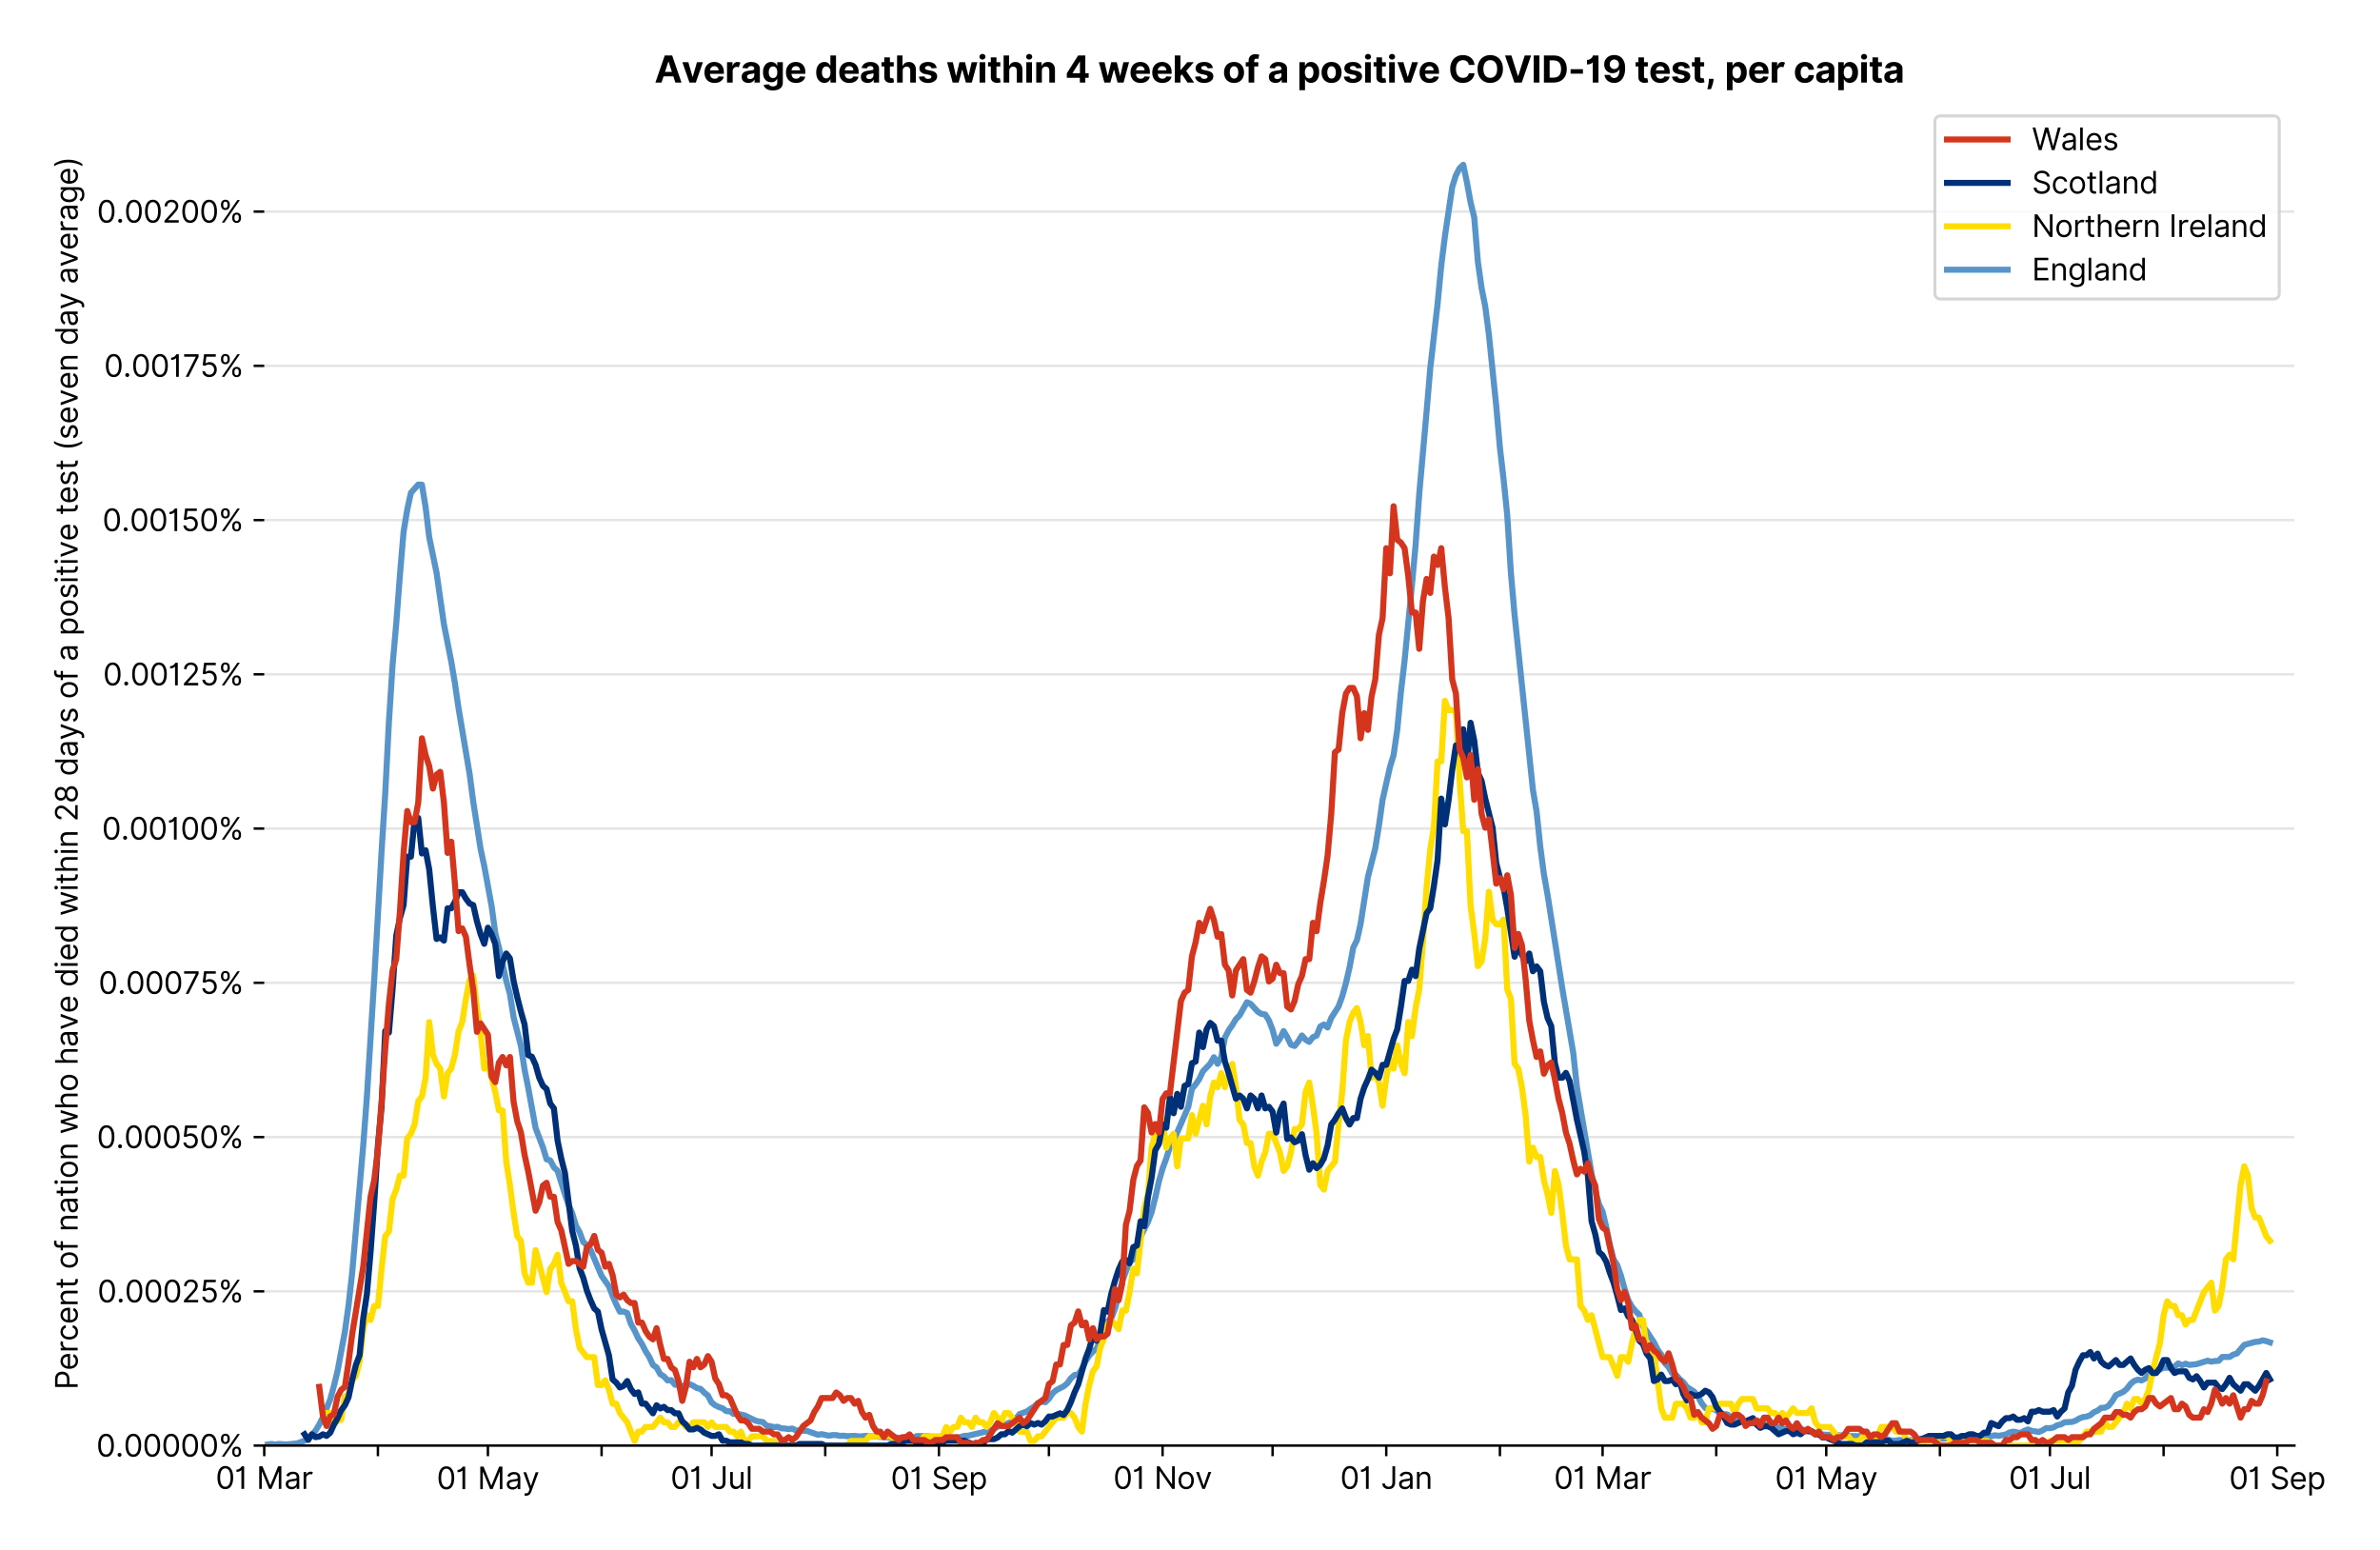 <?xml version="1.0" encoding="utf-8" standalone="no"?>
<!DOCTYPE svg PUBLIC "-//W3C//DTD SVG 1.1//EN"
  "http://www.w3.org/Graphics/SVG/1.1/DTD/svg11.dtd">
<svg version="1.1" viewBox="0 0 784.986 511.234" xmlns="http://www.w3.org/2000/svg" xmlns:xlink="http://www.w3.org/1999/xlink">
 <defs>
  <style type="text/css">*{stroke-linecap:butt;stroke-linejoin:round;}</style>
 </defs>
 <g id="figure_1">
  <g id="patch_1">
   <path d="M 0 511.234 
L 784.986 511.234 
L 784.986 0 
L 0 0 
z
" style="fill:#ffffff;"/>
  </g>
  <g id="axes_1">
   <g id="patch_2">
    <path d="M 87.155 476.745 
L 756.755 476.745 
L 756.755 33.225 
L 87.155 33.225 
z
" style="fill:#ffffff;"/>
   </g>
   <g id="matplotlib.axis_1">
    <g id="xtick_1">
     <g id="line2d_1">
      <defs>
       <path d="M 0 0 
L 0 3.5 
" id="m64396c207b" style="stroke:#000000;stroke-width:0.8;"/>
      </defs>
      <g>
       <use style="stroke:#000000;stroke-width:0.8;" x="87.155" xlink:href="#m64396c207b" y="476.745"/>
      </g>
     </g>
     <g id="text_1">
      <!-- 01 Mar -->
      <g transform="translate(71.118 491.018)scale(0.1 -0.1)">
       <defs>
        <path d="M 2000 -64 
Q 1230 -64 806 561 
Q 382 1186 382 2327 
Q 382 3459 809 4088 
Q 1236 4718 2000 4718 
Q 2764 4718 3191 4088 
Q 3618 3459 3618 2327 
Q 3618 1186 3194 561 
Q 2771 -64 2000 -64 
z
M 2000 436 
Q 2509 436 2791 927 
Q 3073 1418 3073 2327 
Q 3073 3234 2789 3730 
Q 2505 4227 2000 4227 
Q 1496 4227 1211 3730 
Q 927 3234 927 2327 
Q 927 1418 1210 927 
Q 1493 436 2000 436 
z
" id="Inter-Regular-30" transform="scale(0.016)"/>
        <path d="M 1973 4655 
L 1973 0 
L 1409 0 
L 1409 3836 
L 1373 3836 
Q 1341 3773 1209 3692 
Q 1077 3611 868 3551 
Q 659 3491 391 3491 
L 391 3964 
Q 661 3964 859 4061 
Q 1057 4159 1190 4291 
Q 1323 4423 1392 4529 
Q 1461 4636 1473 4655 
L 1973 4655 
z
" id="Inter-Regular-31" transform="scale(0.016)"/>
        <path id="Inter-Regular-20" transform="scale(0.016)"/>
        <path d="M 564 4655 
L 1236 4655 
L 2818 791 
L 2873 791 
L 4455 4655 
L 5127 4655 
L 5127 0 
L 4600 0 
L 4600 3536 
L 4555 3536 
L 3100 0 
L 2591 0 
L 1136 3536 
L 1091 3536 
L 1091 0 
L 564 0 
L 564 4655 
z
" id="Inter-Regular-4d" transform="scale(0.016)"/>
        <path d="M 1518 -82 
Q 1186 -82 916 44 
Q 646 170 486 410 
Q 327 650 327 991 
Q 327 1291 445 1478 
Q 564 1666 761 1773 
Q 959 1880 1199 1933 
Q 1439 1986 1682 2018 
Q 2000 2059 2199 2080 
Q 2398 2102 2490 2154 
Q 2582 2207 2582 2336 
L 2582 2355 
Q 2582 2691 2399 2877 
Q 2216 3064 1846 3064 
Q 1461 3064 1243 2895 
Q 1025 2727 936 2536 
L 427 2718 
Q 564 3036 792 3214 
Q 1021 3393 1292 3464 
Q 1564 3536 1827 3536 
Q 1996 3536 2215 3496 
Q 2434 3457 2640 3334 
Q 2846 3211 2982 2963 
Q 3118 2716 3118 2300 
L 3118 0 
L 2582 0 
L 2582 473 
L 2555 473 
Q 2500 359 2373 229 
Q 2246 100 2034 9 
Q 1823 -82 1518 -82 
z
M 1600 400 
Q 1918 400 2137 525 
Q 2357 650 2469 847 
Q 2582 1045 2582 1264 
L 2582 1755 
Q 2548 1714 2433 1681 
Q 2318 1648 2169 1624 
Q 2021 1600 1881 1583 
Q 1741 1566 1655 1555 
Q 1446 1527 1265 1467 
Q 1084 1407 974 1287 
Q 864 1168 864 964 
Q 864 684 1072 542 
Q 1280 400 1600 400 
z
" id="Inter-Regular-61" transform="scale(0.016)"/>
        <path d="M 491 0 
L 491 3491 
L 1009 3491 
L 1009 2964 
L 1046 2964 
Q 1139 3223 1389 3384 
Q 1639 3545 1955 3545 
Q 2100 3545 2209 3511 
Q 2318 3477 2400 3418 
L 2218 2964 
Q 2161 2993 2085 3010 
Q 2009 3027 1909 3027 
Q 1527 3027 1277 2794 
Q 1027 2561 1027 2209 
L 1027 0 
L 491 0 
z
" id="Inter-Regular-72" transform="scale(0.016)"/>
       </defs>
       <use xlink:href="#Inter-Regular-30"/>
       <use x="62.5" xlink:href="#Inter-Regular-31"/>
       <use x="106.676" xlink:href="#Inter-Regular-20"/>
       <use x="134.801" xlink:href="#Inter-Regular-4d"/>
       <use x="225.994" xlink:href="#Inter-Regular-61"/>
       <use x="282.386" xlink:href="#Inter-Regular-72"/>
      </g>
     </g>
    </g>
    <g id="xtick_2">
     <g id="line2d_2">
      <g>
       <use style="stroke:#000000;stroke-width:0.8;" x="124.645" xlink:href="#m64396c207b" y="476.745"/>
      </g>
     </g>
    </g>
    <g id="xtick_3">
     <g id="line2d_3">
      <g>
       <use style="stroke:#000000;stroke-width:0.8;" x="160.926" xlink:href="#m64396c207b" y="476.745"/>
      </g>
     </g>
     <g id="text_2">
      <!-- 01 May -->
      <g transform="translate(144.023 491.117)scale(0.1 -0.1)">
       <defs>
        <path d="M 818 -1355 
Q 682 -1355 575 -1333 
Q 468 -1311 427 -1291 
L 564 -818 
Q 857 -893 1053 -814 
Q 1250 -736 1391 -345 
L 1509 -18 
L 218 3491 
L 800 3491 
L 1764 709 
L 1800 709 
L 2764 3491 
L 3346 3491 
L 1846 -564 
Q 1550 -1355 818 -1355 
z
" id="Inter-Regular-79" transform="scale(0.016)"/>
       </defs>
       <use xlink:href="#Inter-Regular-30"/>
       <use x="62.5" xlink:href="#Inter-Regular-31"/>
       <use x="106.676" xlink:href="#Inter-Regular-20"/>
       <use x="134.801" xlink:href="#Inter-Regular-4d"/>
       <use x="225.994" xlink:href="#Inter-Regular-61"/>
       <use x="282.386" xlink:href="#Inter-Regular-79"/>
      </g>
     </g>
    </g>
    <g id="xtick_4">
     <g id="line2d_4">
      <g>
       <use style="stroke:#000000;stroke-width:0.8;" x="198.417" xlink:href="#m64396c207b" y="476.745"/>
      </g>
     </g>
    </g>
    <g id="xtick_5">
     <g id="line2d_5">
      <g>
       <use style="stroke:#000000;stroke-width:0.8;" x="234.698" xlink:href="#m64396c207b" y="476.745"/>
      </g>
     </g>
     <g id="text_3">
      <!-- 01 Jul -->
      <g transform="translate(221.154 491.018)scale(0.1 -0.1)">
       <defs>
        <path d="M 2346 4655 
L 2909 4655 
L 2909 1327 
Q 2909 657 2549 296 
Q 2189 -64 1582 -64 
Q 1200 -64 902 76 
Q 605 216 434 475 
Q 264 734 264 1091 
L 818 1091 
Q 818 795 1034 615 
Q 1250 436 1582 436 
Q 1948 436 2147 664 
Q 2346 893 2346 1327 
L 2346 4655 
z
" id="Inter-Regular-4a" transform="scale(0.016)"/>
        <path d="M 2691 1427 
L 2691 3491 
L 3227 3491 
L 3227 0 
L 2691 0 
L 2691 591 
L 2655 591 
Q 2532 325 2273 140 
Q 2014 -45 1618 -45 
Q 1127 -45 809 280 
Q 491 605 491 1273 
L 491 3491 
L 1027 3491 
L 1027 1309 
Q 1027 927 1242 700 
Q 1457 473 1791 473 
Q 1991 473 2199 575 
Q 2407 677 2549 888 
Q 2691 1100 2691 1427 
z
" id="Inter-Regular-75" transform="scale(0.016)"/>
        <path d="M 1027 4655 
L 1027 0 
L 491 0 
L 491 4655 
L 1027 4655 
z
" id="Inter-Regular-6c" transform="scale(0.016)"/>
       </defs>
       <use xlink:href="#Inter-Regular-30"/>
       <use x="62.5" xlink:href="#Inter-Regular-31"/>
       <use x="106.676" xlink:href="#Inter-Regular-20"/>
       <use x="134.801" xlink:href="#Inter-Regular-4a"/>
       <use x="189.063" xlink:href="#Inter-Regular-75"/>
       <use x="247.159" xlink:href="#Inter-Regular-6c"/>
      </g>
     </g>
    </g>
    <g id="xtick_6">
     <g id="line2d_6">
      <g>
       <use style="stroke:#000000;stroke-width:0.8;" x="272.188" xlink:href="#m64396c207b" y="476.745"/>
      </g>
     </g>
    </g>
    <g id="xtick_7">
     <g id="line2d_7">
      <g>
       <use style="stroke:#000000;stroke-width:0.8;" x="309.679" xlink:href="#m64396c207b" y="476.745"/>
      </g>
     </g>
     <g id="text_4">
      <!-- 01 Sep -->
      <g transform="translate(293.791 491.117)scale(0.1 -0.1)">
       <defs>
        <path d="M 3109 3491 
Q 3068 3836 2777 4027 
Q 2486 4218 2064 4218 
Q 1600 4218 1318 3999 
Q 1036 3780 1036 3445 
Q 1036 3195 1189 3042 
Q 1343 2889 1553 2803 
Q 1764 2718 1936 2673 
L 2409 2545 
Q 2591 2498 2815 2414 
Q 3039 2330 3244 2185 
Q 3450 2041 3584 1816 
Q 3718 1591 3718 1264 
Q 3718 886 3521 581 
Q 3325 277 2949 97 
Q 2573 -82 2036 -82 
Q 1286 -82 845 272 
Q 405 627 364 1200 
L 946 1200 
Q 968 936 1124 764 
Q 1280 593 1519 510 
Q 1759 427 2036 427 
Q 2359 427 2616 533 
Q 2873 639 3023 828 
Q 3173 1018 3173 1273 
Q 3173 1505 3043 1650 
Q 2914 1795 2702 1886 
Q 2491 1977 2246 2045 
L 1673 2209 
Q 1127 2366 809 2657 
Q 491 2948 491 3418 
Q 491 3809 703 4101 
Q 916 4393 1276 4555 
Q 1636 4718 2082 4718 
Q 2532 4718 2882 4558 
Q 3232 4398 3437 4120 
Q 3643 3843 3655 3491 
L 3109 3491 
z
" id="Inter-Regular-53" transform="scale(0.016)"/>
        <path d="M 1955 -73 
Q 1450 -73 1085 151 
Q 721 375 524 778 
Q 327 1182 327 1718 
Q 327 2255 524 2665 
Q 721 3075 1074 3305 
Q 1427 3536 1900 3536 
Q 2173 3536 2439 3445 
Q 2705 3355 2923 3151 
Q 3141 2948 3270 2614 
Q 3400 2280 3400 1791 
L 3400 1564 
L 866 1564 
Q 884 1005 1183 707 
Q 1482 409 1955 409 
Q 2271 409 2498 545 
Q 2725 682 2827 955 
L 3346 809 
Q 3223 414 2854 170 
Q 2486 -73 1955 -73 
z
M 866 2027 
L 2855 2027 
Q 2855 2470 2595 2762 
Q 2336 3055 1900 3055 
Q 1593 3055 1368 2911 
Q 1143 2768 1013 2533 
Q 884 2298 866 2027 
z
" id="Inter-Regular-65" transform="scale(0.016)"/>
        <path d="M 491 -1309 
L 491 3491 
L 1009 3491 
L 1009 2936 
L 1073 2936 
Q 1132 3027 1237 3169 
Q 1343 3311 1542 3423 
Q 1741 3536 2082 3536 
Q 2523 3536 2859 3315 
Q 3196 3095 3384 2690 
Q 3573 2286 3573 1736 
Q 3573 1182 3384 776 
Q 3196 370 2861 148 
Q 2527 -73 2091 -73 
Q 1755 -73 1552 39 
Q 1350 152 1241 296 
Q 1132 441 1073 536 
L 1027 536 
L 1027 -1309 
L 491 -1309 
z
M 1018 1745 
Q 1018 1152 1276 780 
Q 1534 409 2018 409 
Q 2355 409 2581 587 
Q 2807 766 2921 1069 
Q 3036 1373 3036 1745 
Q 3036 2114 2923 2410 
Q 2811 2707 2585 2881 
Q 2359 3055 2018 3055 
Q 1527 3055 1272 2693 
Q 1018 2332 1018 1745 
z
" id="Inter-Regular-70" transform="scale(0.016)"/>
       </defs>
       <use xlink:href="#Inter-Regular-30"/>
       <use x="62.5" xlink:href="#Inter-Regular-31"/>
       <use x="106.676" xlink:href="#Inter-Regular-20"/>
       <use x="134.801" xlink:href="#Inter-Regular-53"/>
       <use x="198.58" xlink:href="#Inter-Regular-65"/>
       <use x="256.818" xlink:href="#Inter-Regular-70"/>
      </g>
     </g>
    </g>
    <g id="xtick_8">
     <g id="line2d_8">
      <g>
       <use style="stroke:#000000;stroke-width:0.8;" x="345.96" xlink:href="#m64396c207b" y="476.745"/>
      </g>
     </g>
    </g>
    <g id="xtick_9">
     <g id="line2d_9">
      <g>
       <use style="stroke:#000000;stroke-width:0.8;" x="383.45" xlink:href="#m64396c207b" y="476.745"/>
      </g>
     </g>
     <g id="text_5">
      <!-- 01 Nov -->
      <g transform="translate(367.179 491.018)scale(0.1 -0.1)">
       <defs>
        <path d="M 4255 4655 
L 4255 0 
L 3709 0 
L 1173 3655 
L 1127 3655 
L 1127 0 
L 564 0 
L 564 4655 
L 1109 4655 
L 3655 991 
L 3700 991 
L 3700 4655 
L 4255 4655 
z
" id="Inter-Regular-4e" transform="scale(0.016)"/>
        <path d="M 1909 -73 
Q 1436 -73 1080 152 
Q 725 377 526 781 
Q 327 1186 327 1727 
Q 327 2273 526 2679 
Q 725 3086 1080 3311 
Q 1436 3536 1909 3536 
Q 2382 3536 2737 3311 
Q 3093 3086 3292 2679 
Q 3491 2273 3491 1727 
Q 3491 1186 3292 781 
Q 3093 377 2737 152 
Q 2382 -73 1909 -73 
z
M 1909 409 
Q 2268 409 2500 593 
Q 2732 777 2843 1077 
Q 2955 1377 2955 1727 
Q 2955 2077 2843 2379 
Q 2732 2682 2500 2868 
Q 2268 3055 1909 3055 
Q 1550 3055 1318 2868 
Q 1086 2682 975 2379 
Q 864 2077 864 1727 
Q 864 1377 975 1077 
Q 1086 777 1318 593 
Q 1550 409 1909 409 
z
" id="Inter-Regular-6f" transform="scale(0.016)"/>
        <path d="M 3346 3491 
L 2055 0 
L 1509 0 
L 218 3491 
L 800 3491 
L 1764 709 
L 1800 709 
L 2764 3491 
L 3346 3491 
z
" id="Inter-Regular-76" transform="scale(0.016)"/>
       </defs>
       <use xlink:href="#Inter-Regular-30"/>
       <use x="62.5" xlink:href="#Inter-Regular-31"/>
       <use x="106.676" xlink:href="#Inter-Regular-20"/>
       <use x="134.801" xlink:href="#Inter-Regular-4e"/>
       <use x="210.085" xlink:href="#Inter-Regular-6f"/>
       <use x="269.744" xlink:href="#Inter-Regular-76"/>
      </g>
     </g>
    </g>
    <g id="xtick_10">
     <g id="line2d_10">
      <g>
       <use style="stroke:#000000;stroke-width:0.8;" x="419.731" xlink:href="#m64396c207b" y="476.745"/>
      </g>
     </g>
    </g>
    <g id="xtick_11">
     <g id="line2d_11">
      <g>
       <use style="stroke:#000000;stroke-width:0.8;" x="457.222" xlink:href="#m64396c207b" y="476.745"/>
      </g>
     </g>
     <g id="text_6">
      <!-- 01 Jan -->
      <g transform="translate(442.022 491.018)scale(0.1 -0.1)">
       <defs>
        <path d="M 1027 2100 
L 1027 0 
L 491 0 
L 491 3491 
L 1009 3491 
L 1009 2945 
L 1055 2945 
Q 1177 3211 1427 3373 
Q 1677 3536 2073 3536 
Q 2602 3536 2928 3211 
Q 3255 2886 3255 2218 
L 3255 0 
L 2718 0 
L 2718 2182 
Q 2718 2593 2504 2824 
Q 2291 3055 1918 3055 
Q 1534 3055 1280 2806 
Q 1027 2557 1027 2100 
z
" id="Inter-Regular-6e" transform="scale(0.016)"/>
       </defs>
       <use xlink:href="#Inter-Regular-30"/>
       <use x="62.5" xlink:href="#Inter-Regular-31"/>
       <use x="106.676" xlink:href="#Inter-Regular-20"/>
       <use x="134.801" xlink:href="#Inter-Regular-4a"/>
       <use x="189.063" xlink:href="#Inter-Regular-61"/>
       <use x="245.455" xlink:href="#Inter-Regular-6e"/>
      </g>
     </g>
    </g>
    <g id="xtick_12">
     <g id="line2d_12">
      <g>
       <use style="stroke:#000000;stroke-width:0.8;" x="494.712" xlink:href="#m64396c207b" y="476.745"/>
      </g>
     </g>
    </g>
    <g id="xtick_13">
     <g id="line2d_13">
      <g>
       <use style="stroke:#000000;stroke-width:0.8;" x="528.574" xlink:href="#m64396c207b" y="476.745"/>
      </g>
     </g>
     <g id="text_7">
      <!-- 01 Mar -->
      <g transform="translate(512.538 491.018)scale(0.1 -0.1)">
       <use xlink:href="#Inter-Regular-30"/>
       <use x="62.5" xlink:href="#Inter-Regular-31"/>
       <use x="106.676" xlink:href="#Inter-Regular-20"/>
       <use x="134.801" xlink:href="#Inter-Regular-4d"/>
       <use x="225.994" xlink:href="#Inter-Regular-61"/>
       <use x="282.386" xlink:href="#Inter-Regular-72"/>
      </g>
     </g>
    </g>
    <g id="xtick_14">
     <g id="line2d_14">
      <g>
       <use style="stroke:#000000;stroke-width:0.8;" x="566.065" xlink:href="#m64396c207b" y="476.745"/>
      </g>
     </g>
    </g>
    <g id="xtick_15">
     <g id="line2d_15">
      <g>
       <use style="stroke:#000000;stroke-width:0.8;" x="602.346" xlink:href="#m64396c207b" y="476.745"/>
      </g>
     </g>
     <g id="text_8">
      <!-- 01 May -->
      <g transform="translate(585.443 491.117)scale(0.1 -0.1)">
       <use xlink:href="#Inter-Regular-30"/>
       <use x="62.5" xlink:href="#Inter-Regular-31"/>
       <use x="106.676" xlink:href="#Inter-Regular-20"/>
       <use x="134.801" xlink:href="#Inter-Regular-4d"/>
       <use x="225.994" xlink:href="#Inter-Regular-61"/>
       <use x="282.386" xlink:href="#Inter-Regular-79"/>
      </g>
     </g>
    </g>
    <g id="xtick_16">
     <g id="line2d_16">
      <g>
       <use style="stroke:#000000;stroke-width:0.8;" x="639.836" xlink:href="#m64396c207b" y="476.745"/>
      </g>
     </g>
    </g>
    <g id="xtick_17">
     <g id="line2d_17">
      <g>
       <use style="stroke:#000000;stroke-width:0.8;" x="676.117" xlink:href="#m64396c207b" y="476.745"/>
      </g>
     </g>
     <g id="text_9">
      <!-- 01 Jul -->
      <g transform="translate(662.574 491.018)scale(0.1 -0.1)">
       <use xlink:href="#Inter-Regular-30"/>
       <use x="62.5" xlink:href="#Inter-Regular-31"/>
       <use x="106.676" xlink:href="#Inter-Regular-20"/>
       <use x="134.801" xlink:href="#Inter-Regular-4a"/>
       <use x="189.063" xlink:href="#Inter-Regular-75"/>
       <use x="247.159" xlink:href="#Inter-Regular-6c"/>
      </g>
     </g>
    </g>
    <g id="xtick_18">
     <g id="line2d_18">
      <g>
       <use style="stroke:#000000;stroke-width:0.8;" x="713.608" xlink:href="#m64396c207b" y="476.745"/>
      </g>
     </g>
    </g>
    <g id="xtick_19">
     <g id="line2d_19">
      <g>
       <use style="stroke:#000000;stroke-width:0.8;" x="751.098" xlink:href="#m64396c207b" y="476.745"/>
      </g>
     </g>
     <g id="text_10">
      <!-- 01 Sep -->
      <g transform="translate(735.211 491.117)scale(0.1 -0.1)">
       <use xlink:href="#Inter-Regular-30"/>
       <use x="62.5" xlink:href="#Inter-Regular-31"/>
       <use x="106.676" xlink:href="#Inter-Regular-20"/>
       <use x="134.801" xlink:href="#Inter-Regular-53"/>
       <use x="198.58" xlink:href="#Inter-Regular-65"/>
       <use x="256.818" xlink:href="#Inter-Regular-70"/>
      </g>
     </g>
    </g>
   </g>
   <g id="matplotlib.axis_2">
    <g id="ytick_1">
     <g id="line2d_20">
      <path clip-path="url(#p5c17b6f81e)" d="M 87.155 476.745 
L 756.755 476.745 
" style="fill:none;stroke:#e5e5e5;stroke-linecap:square;stroke-width:0.8;"/>
     </g>
     <g id="line2d_21">
      <defs>
       <path d="M 0 0 
L -3.5 0 
" id="mde25c76342" style="stroke:#000000;stroke-width:0.8;"/>
      </defs>
      <g>
       <use style="stroke:#000000;stroke-width:0.8;" x="87.155" xlink:href="#mde25c76342" y="476.745"/>
      </g>
     </g>
     <g id="text_11">
      <!-- 0.00000% -->
      <g transform="translate(31.773 480.382)scale(0.1 -0.1)">
       <defs>
        <path d="M 882 -36 
Q 714 -36 593 84 
Q 473 205 473 373 
Q 473 541 593 661 
Q 714 782 882 782 
Q 1050 782 1170 661 
Q 1291 541 1291 373 
Q 1291 205 1170 84 
Q 1050 -36 882 -36 
z
" id="Inter-Regular-2e" transform="scale(0.016)"/>
        <path d="M 2855 873 
L 2855 1118 
Q 2855 1373 2960 1585 
Q 3066 1798 3269 1926 
Q 3473 2055 3764 2055 
Q 4059 2055 4259 1926 
Q 4459 1798 4561 1585 
Q 4664 1373 4664 1118 
L 4664 873 
Q 4664 618 4560 405 
Q 4457 193 4256 64 
Q 4055 -64 3764 -64 
Q 3468 -64 3266 64 
Q 3064 193 2959 405 
Q 2855 618 2855 873 
z
M 536 3536 
L 536 3782 
Q 536 4036 642 4248 
Q 748 4461 951 4589 
Q 1155 4718 1446 4718 
Q 1741 4718 1941 4589 
Q 2141 4461 2243 4248 
Q 2346 4036 2346 3782 
L 2346 3536 
Q 2346 3282 2242 3069 
Q 2139 2857 1937 2728 
Q 1736 2600 1446 2600 
Q 1150 2600 948 2728 
Q 746 2857 641 3069 
Q 536 3282 536 3536 
z
M 709 0 
L 3909 4655 
L 4427 4655 
L 1227 0 
L 709 0 
z
M 3318 1118 
L 3318 873 
Q 3318 661 3418 494 
Q 3518 327 3764 327 
Q 4002 327 4101 494 
Q 4200 661 4200 873 
L 4200 1118 
Q 4200 1330 4104 1497 
Q 4009 1664 3764 1664 
Q 3525 1664 3421 1497 
Q 3318 1330 3318 1118 
z
M 1000 3782 
L 1000 3536 
Q 1000 3325 1100 3158 
Q 1200 2991 1446 2991 
Q 1684 2991 1783 3158 
Q 1882 3325 1882 3536 
L 1882 3782 
Q 1882 3993 1786 4160 
Q 1691 4327 1446 4327 
Q 1207 4327 1103 4160 
Q 1000 3993 1000 3782 
z
" id="Inter-Regular-25" transform="scale(0.016)"/>
       </defs>
       <use xlink:href="#Inter-Regular-30"/>
       <use x="62.5" xlink:href="#Inter-Regular-2e"/>
       <use x="90.057" xlink:href="#Inter-Regular-30"/>
       <use x="152.557" xlink:href="#Inter-Regular-30"/>
       <use x="215.057" xlink:href="#Inter-Regular-30"/>
       <use x="277.557" xlink:href="#Inter-Regular-30"/>
       <use x="340.057" xlink:href="#Inter-Regular-30"/>
       <use x="402.557" xlink:href="#Inter-Regular-25"/>
      </g>
     </g>
    </g>
    <g id="ytick_2">
     <g id="line2d_22">
      <path clip-path="url(#p5c17b6f81e)" d="M 87.155 425.874 
L 756.755 425.874 
" style="fill:none;stroke:#e5e5e5;stroke-linecap:square;stroke-width:0.8;"/>
     </g>
     <g id="line2d_23">
      <g>
       <use style="stroke:#000000;stroke-width:0.8;" x="87.155" xlink:href="#mde25c76342" y="425.874"/>
      </g>
     </g>
     <g id="text_12">
      <!-- 0.00025% -->
      <g transform="translate(32.142 429.511)scale(0.1 -0.1)">
       <defs>
        <path d="M 482 0 
L 482 409 
L 2018 2091 
Q 2289 2386 2464 2605 
Q 2639 2825 2724 3019 
Q 2809 3214 2809 3427 
Q 2809 3795 2553 4011 
Q 2298 4227 1918 4227 
Q 1514 4227 1275 3985 
Q 1036 3743 1036 3345 
L 500 3345 
Q 500 3755 688 4064 
Q 877 4373 1203 4545 
Q 1530 4718 1936 4718 
Q 2346 4718 2661 4545 
Q 2977 4373 3156 4079 
Q 3336 3786 3336 3427 
Q 3336 3170 3244 2926 
Q 3152 2682 2926 2383 
Q 2700 2084 2300 1655 
L 1255 536 
L 1255 500 
L 3418 500 
L 3418 0 
L 482 0 
z
" id="Inter-Regular-32" transform="scale(0.016)"/>
        <path d="M 1936 -64 
Q 1536 -64 1216 95 
Q 896 255 702 532 
Q 509 809 491 1164 
L 1036 1164 
Q 1068 848 1324 642 
Q 1580 436 1936 436 
Q 2223 436 2447 570 
Q 2671 705 2799 940 
Q 2927 1175 2927 1473 
Q 2927 1777 2794 2017 
Q 2661 2257 2429 2395 
Q 2198 2534 1900 2536 
Q 1686 2539 1461 2472 
Q 1236 2405 1091 2300 
L 564 2364 
L 846 4655 
L 3264 4655 
L 3264 4155 
L 1318 4155 
L 1155 2782 
L 1182 2782 
Q 1325 2895 1541 2970 
Q 1757 3045 1991 3045 
Q 2418 3045 2753 2842 
Q 3089 2639 3281 2286 
Q 3473 1934 3473 1482 
Q 3473 1036 3274 687 
Q 3075 339 2727 137 
Q 2380 -64 1936 -64 
z
" id="Inter-Regular-35" transform="scale(0.016)"/>
       </defs>
       <use xlink:href="#Inter-Regular-30"/>
       <use x="62.5" xlink:href="#Inter-Regular-2e"/>
       <use x="90.057" xlink:href="#Inter-Regular-30"/>
       <use x="152.557" xlink:href="#Inter-Regular-30"/>
       <use x="215.057" xlink:href="#Inter-Regular-30"/>
       <use x="277.557" xlink:href="#Inter-Regular-32"/>
       <use x="338.068" xlink:href="#Inter-Regular-35"/>
       <use x="398.864" xlink:href="#Inter-Regular-25"/>
      </g>
     </g>
    </g>
    <g id="ytick_3">
     <g id="line2d_24">
      <path clip-path="url(#p5c17b6f81e)" d="M 87.155 375.003 
L 756.755 375.003 
" style="fill:none;stroke:#e5e5e5;stroke-linecap:square;stroke-width:0.8;"/>
     </g>
     <g id="line2d_25">
      <g>
       <use style="stroke:#000000;stroke-width:0.8;" x="87.155" xlink:href="#mde25c76342" y="375.003"/>
      </g>
     </g>
     <g id="text_13">
      <!-- 0.00050% -->
      <g transform="translate(31.944 378.64)scale(0.1 -0.1)">
       <use xlink:href="#Inter-Regular-30"/>
       <use x="62.5" xlink:href="#Inter-Regular-2e"/>
       <use x="90.057" xlink:href="#Inter-Regular-30"/>
       <use x="152.557" xlink:href="#Inter-Regular-30"/>
       <use x="215.057" xlink:href="#Inter-Regular-30"/>
       <use x="277.557" xlink:href="#Inter-Regular-35"/>
       <use x="338.352" xlink:href="#Inter-Regular-30"/>
       <use x="400.852" xlink:href="#Inter-Regular-25"/>
      </g>
     </g>
    </g>
    <g id="ytick_4">
     <g id="line2d_26">
      <path clip-path="url(#p5c17b6f81e)" d="M 87.155 324.132 
L 756.755 324.132 
" style="fill:none;stroke:#e5e5e5;stroke-linecap:square;stroke-width:0.8;"/>
     </g>
     <g id="line2d_27">
      <g>
       <use style="stroke:#000000;stroke-width:0.8;" x="87.155" xlink:href="#mde25c76342" y="324.132"/>
      </g>
     </g>
     <g id="text_14">
      <!-- 0.00075% -->
      <g transform="translate(32.483 327.769)scale(0.1 -0.1)">
       <defs>
        <path d="M 627 0 
L 2709 4118 
L 2709 4155 
L 309 4155 
L 309 4655 
L 3291 4655 
L 3291 4127 
L 1218 0 
L 627 0 
z
" id="Inter-Regular-37" transform="scale(0.016)"/>
       </defs>
       <use xlink:href="#Inter-Regular-30"/>
       <use x="62.5" xlink:href="#Inter-Regular-2e"/>
       <use x="90.057" xlink:href="#Inter-Regular-30"/>
       <use x="152.557" xlink:href="#Inter-Regular-30"/>
       <use x="215.057" xlink:href="#Inter-Regular-30"/>
       <use x="277.557" xlink:href="#Inter-Regular-37"/>
       <use x="334.659" xlink:href="#Inter-Regular-35"/>
       <use x="395.455" xlink:href="#Inter-Regular-25"/>
      </g>
     </g>
    </g>
    <g id="ytick_5">
     <g id="line2d_28">
      <path clip-path="url(#p5c17b6f81e)" d="M 87.155 273.261 
L 756.755 273.261 
" style="fill:none;stroke:#e5e5e5;stroke-linecap:square;stroke-width:0.8;"/>
     </g>
     <g id="line2d_29">
      <g>
       <use style="stroke:#000000;stroke-width:0.8;" x="87.155" xlink:href="#mde25c76342" y="273.261"/>
      </g>
     </g>
     <g id="text_15">
      <!-- 0.00100% -->
      <g transform="translate(33.606 276.898)scale(0.1 -0.1)">
       <use xlink:href="#Inter-Regular-30"/>
       <use x="62.5" xlink:href="#Inter-Regular-2e"/>
       <use x="90.057" xlink:href="#Inter-Regular-30"/>
       <use x="152.557" xlink:href="#Inter-Regular-30"/>
       <use x="215.057" xlink:href="#Inter-Regular-31"/>
       <use x="259.233" xlink:href="#Inter-Regular-30"/>
       <use x="321.733" xlink:href="#Inter-Regular-30"/>
       <use x="384.233" xlink:href="#Inter-Regular-25"/>
      </g>
     </g>
    </g>
    <g id="ytick_6">
     <g id="line2d_30">
      <path clip-path="url(#p5c17b6f81e)" d="M 87.155 222.39 
L 756.755 222.39 
" style="fill:none;stroke:#e5e5e5;stroke-linecap:square;stroke-width:0.8;"/>
     </g>
     <g id="line2d_31">
      <g>
       <use style="stroke:#000000;stroke-width:0.8;" x="87.155" xlink:href="#mde25c76342" y="222.39"/>
      </g>
     </g>
     <g id="text_16">
      <!-- 0.00125% -->
      <g transform="translate(33.975 226.027)scale(0.1 -0.1)">
       <use xlink:href="#Inter-Regular-30"/>
       <use x="62.5" xlink:href="#Inter-Regular-2e"/>
       <use x="90.057" xlink:href="#Inter-Regular-30"/>
       <use x="152.557" xlink:href="#Inter-Regular-30"/>
       <use x="215.057" xlink:href="#Inter-Regular-31"/>
       <use x="259.233" xlink:href="#Inter-Regular-32"/>
       <use x="319.744" xlink:href="#Inter-Regular-35"/>
       <use x="380.54" xlink:href="#Inter-Regular-25"/>
      </g>
     </g>
    </g>
    <g id="ytick_7">
     <g id="line2d_32">
      <path clip-path="url(#p5c17b6f81e)" d="M 87.155 171.52 
L 756.755 171.52 
" style="fill:none;stroke:#e5e5e5;stroke-linecap:square;stroke-width:0.8;"/>
     </g>
     <g id="line2d_33">
      <g>
       <use style="stroke:#000000;stroke-width:0.8;" x="87.155" xlink:href="#mde25c76342" y="171.52"/>
      </g>
     </g>
     <g id="text_17">
      <!-- 0.00150% -->
      <g transform="translate(33.777 175.156)scale(0.1 -0.1)">
       <use xlink:href="#Inter-Regular-30"/>
       <use x="62.5" xlink:href="#Inter-Regular-2e"/>
       <use x="90.057" xlink:href="#Inter-Regular-30"/>
       <use x="152.557" xlink:href="#Inter-Regular-30"/>
       <use x="215.057" xlink:href="#Inter-Regular-31"/>
       <use x="259.233" xlink:href="#Inter-Regular-35"/>
       <use x="320.028" xlink:href="#Inter-Regular-30"/>
       <use x="382.529" xlink:href="#Inter-Regular-25"/>
      </g>
     </g>
    </g>
    <g id="ytick_8">
     <g id="line2d_34">
      <path clip-path="url(#p5c17b6f81e)" d="M 87.155 120.649 
L 756.755 120.649 
" style="fill:none;stroke:#e5e5e5;stroke-linecap:square;stroke-width:0.8;"/>
     </g>
     <g id="line2d_35">
      <g>
       <use style="stroke:#000000;stroke-width:0.8;" x="87.155" xlink:href="#mde25c76342" y="120.649"/>
      </g>
     </g>
     <g id="text_18">
      <!-- 0.00175% -->
      <g transform="translate(34.316 124.285)scale(0.1 -0.1)">
       <use xlink:href="#Inter-Regular-30"/>
       <use x="62.5" xlink:href="#Inter-Regular-2e"/>
       <use x="90.057" xlink:href="#Inter-Regular-30"/>
       <use x="152.557" xlink:href="#Inter-Regular-30"/>
       <use x="215.057" xlink:href="#Inter-Regular-31"/>
       <use x="259.233" xlink:href="#Inter-Regular-37"/>
       <use x="316.335" xlink:href="#Inter-Regular-35"/>
       <use x="377.131" xlink:href="#Inter-Regular-25"/>
      </g>
     </g>
    </g>
    <g id="ytick_9">
     <g id="line2d_36">
      <path clip-path="url(#p5c17b6f81e)" d="M 87.155 69.778 
L 756.755 69.778 
" style="fill:none;stroke:#e5e5e5;stroke-linecap:square;stroke-width:0.8;"/>
     </g>
     <g id="line2d_37">
      <g>
       <use style="stroke:#000000;stroke-width:0.8;" x="87.155" xlink:href="#mde25c76342" y="69.778"/>
      </g>
     </g>
     <g id="text_19">
      <!-- 0.00200% -->
      <g transform="translate(31.972 73.414)scale(0.1 -0.1)">
       <use xlink:href="#Inter-Regular-30"/>
       <use x="62.5" xlink:href="#Inter-Regular-2e"/>
       <use x="90.057" xlink:href="#Inter-Regular-30"/>
       <use x="152.557" xlink:href="#Inter-Regular-30"/>
       <use x="215.057" xlink:href="#Inter-Regular-32"/>
       <use x="275.568" xlink:href="#Inter-Regular-30"/>
       <use x="338.068" xlink:href="#Inter-Regular-30"/>
       <use x="400.568" xlink:href="#Inter-Regular-25"/>
      </g>
     </g>
    </g>
    <g id="text_20">
     <!-- Percent of nation who have died within 28 days of a positive test (seven day average) -->
     <g transform="translate(25.614 458.305)rotate(-90)scale(0.1 -0.1)">
      <defs>
       <path d="M 564 0 
L 564 4655 
L 2136 4655 
Q 2684 4655 3033 4458 
Q 3382 4261 3550 3927 
Q 3718 3593 3718 3182 
Q 3718 2770 3551 2434 
Q 3384 2098 3036 1899 
Q 2689 1700 2146 1700 
L 1127 1700 
L 1127 0 
L 564 0 
z
M 1127 2200 
L 2127 2200 
Q 2689 2200 2926 2482 
Q 3164 2764 3164 3182 
Q 3164 3602 2925 3878 
Q 2686 4155 2118 4155 
L 1127 4155 
L 1127 2200 
z
" id="Inter-Regular-50" transform="scale(0.016)"/>
       <path d="M 1909 -73 
Q 1418 -73 1063 159 
Q 709 391 518 798 
Q 327 1205 327 1727 
Q 327 2259 524 2667 
Q 721 3075 1074 3305 
Q 1427 3536 1900 3536 
Q 2268 3536 2563 3400 
Q 2859 3264 3047 3018 
Q 3236 2773 3282 2445 
L 2746 2445 
Q 2684 2684 2474 2869 
Q 2264 3055 1909 3055 
Q 1439 3055 1151 2697 
Q 864 2339 864 1745 
Q 864 1139 1148 774 
Q 1432 409 1909 409 
Q 2223 409 2447 570 
Q 2671 732 2746 1018 
L 3282 1018 
Q 3236 709 3058 462 
Q 2880 216 2588 71 
Q 2296 -73 1909 -73 
z
" id="Inter-Regular-63" transform="scale(0.016)"/>
       <path d="M 2009 3491 
L 2009 3036 
L 1264 3036 
L 1264 1000 
Q 1264 773 1331 660 
Q 1398 548 1503 510 
Q 1609 473 1727 473 
Q 1816 473 1873 483 
Q 1930 493 1964 500 
L 2073 18 
Q 2018 -2 1920 -23 
Q 1823 -45 1673 -45 
Q 1446 -45 1228 52 
Q 1011 150 869 350 
Q 727 550 727 855 
L 727 3036 
L 200 3036 
L 200 3491 
L 727 3491 
L 727 4327 
L 1264 4327 
L 1264 3491 
L 2009 3491 
z
" id="Inter-Regular-74" transform="scale(0.016)"/>
       <path d="M 2046 3491 
L 2046 3036 
L 1264 3036 
L 1264 0 
L 727 0 
L 727 3036 
L 164 3036 
L 164 3491 
L 727 3491 
L 727 3973 
Q 727 4273 868 4473 
Q 1009 4673 1234 4773 
Q 1459 4873 1709 4873 
Q 1907 4873 2032 4841 
Q 2157 4809 2218 4782 
L 2064 4318 
Q 2023 4332 1951 4352 
Q 1880 4373 1764 4373 
Q 1498 4373 1381 4239 
Q 1264 4105 1264 3845 
L 1264 3491 
L 2046 3491 
z
" id="Inter-Regular-66" transform="scale(0.016)"/>
       <path d="M 491 0 
L 491 3491 
L 1027 3491 
L 1027 0 
L 491 0 
z
M 764 4073 
Q 607 4073 494 4179 
Q 382 4286 382 4436 
Q 382 4586 494 4693 
Q 607 4800 764 4800 
Q 921 4800 1033 4693 
Q 1146 4586 1146 4436 
Q 1146 4286 1033 4179 
Q 921 4073 764 4073 
z
" id="Inter-Regular-69" transform="scale(0.016)"/>
       <path d="M 1282 0 
L 218 3491 
L 782 3491 
L 1536 818 
L 1573 818 
L 2318 3491 
L 2891 3491 
L 3627 827 
L 3664 827 
L 4418 3491 
L 4982 3491 
L 3918 0 
L 3391 0 
L 2627 2682 
L 2573 2682 
L 1809 0 
L 1282 0 
z
" id="Inter-Regular-77" transform="scale(0.016)"/>
       <path d="M 1027 2100 
L 1027 0 
L 491 0 
L 491 4655 
L 1027 4655 
L 1027 2945 
L 1073 2945 
Q 1196 3216 1442 3376 
Q 1689 3536 2100 3536 
Q 2636 3536 2963 3213 
Q 3291 2891 3291 2218 
L 3291 0 
L 2755 0 
L 2755 2182 
Q 2755 2598 2540 2826 
Q 2325 3055 1946 3055 
Q 1548 3055 1287 2806 
Q 1027 2557 1027 2100 
z
" id="Inter-Regular-68" transform="scale(0.016)"/>
       <path d="M 1809 -73 
Q 1373 -73 1039 148 
Q 705 370 516 776 
Q 327 1182 327 1736 
Q 327 2286 516 2690 
Q 705 3095 1041 3315 
Q 1377 3536 1818 3536 
Q 2159 3536 2358 3423 
Q 2557 3311 2662 3169 
Q 2768 3027 2827 2936 
L 2873 2936 
L 2873 4655 
L 3409 4655 
L 3409 0 
L 2891 0 
L 2891 536 
L 2827 536 
Q 2768 441 2659 296 
Q 2550 152 2348 39 
Q 2146 -73 1809 -73 
z
M 1882 409 
Q 2366 409 2624 780 
Q 2882 1152 2882 1745 
Q 2882 2332 2627 2693 
Q 2373 3055 1882 3055 
Q 1541 3055 1315 2881 
Q 1089 2707 976 2410 
Q 864 2114 864 1745 
Q 864 1373 978 1069 
Q 1093 766 1319 587 
Q 1546 409 1882 409 
z
" id="Inter-Regular-64" transform="scale(0.016)"/>
       <path d="M 1973 -64 
Q 1505 -64 1147 103 
Q 789 270 589 564 
Q 389 859 391 1236 
Q 389 1532 507 1783 
Q 625 2034 830 2203 
Q 1036 2373 1291 2418 
L 1291 2445 
Q 957 2532 759 2821 
Q 561 3111 564 3482 
Q 561 3836 743 4115 
Q 925 4395 1244 4556 
Q 1564 4718 1973 4718 
Q 2377 4718 2695 4556 
Q 3014 4395 3197 4115 
Q 3380 3836 3382 3482 
Q 3380 3111 3181 2821 
Q 2982 2532 2655 2445 
L 2655 2418 
Q 2907 2373 3109 2203 
Q 3311 2034 3431 1783 
Q 3552 1532 3555 1236 
Q 3552 859 3351 564 
Q 3150 270 2794 103 
Q 2439 -64 1973 -64 
z
M 1973 436 
Q 2446 436 2722 662 
Q 2998 889 3000 1264 
Q 2998 1527 2864 1729 
Q 2730 1932 2499 2048 
Q 2268 2164 1973 2164 
Q 1675 2164 1442 2048 
Q 1209 1932 1076 1729 
Q 943 1527 946 1264 
Q 943 889 1218 662 
Q 1493 436 1973 436 
z
M 1973 2645 
Q 2348 2645 2591 2864 
Q 2834 3084 2836 3445 
Q 2834 3800 2596 4013 
Q 2359 4227 1973 4227 
Q 1582 4227 1344 4013 
Q 1107 3800 1109 3445 
Q 1107 3084 1349 2864 
Q 1591 2645 1973 2645 
z
" id="Inter-Regular-38" transform="scale(0.016)"/>
       <path d="M 2964 2709 
L 2482 2573 
Q 2411 2755 2245 2914 
Q 2080 3073 1727 3073 
Q 1407 3073 1194 2926 
Q 982 2780 982 2555 
Q 982 2355 1127 2239 
Q 1273 2123 1582 2045 
L 2100 1918 
Q 3027 1691 3027 973 
Q 3027 673 2855 436 
Q 2684 200 2377 63 
Q 2071 -73 1664 -73 
Q 1130 -73 780 159 
Q 430 391 336 836 
L 846 964 
Q 989 400 1655 400 
Q 2030 400 2251 560 
Q 2473 720 2473 945 
Q 2473 1316 1955 1436 
L 1373 1573 
Q 893 1686 669 1926 
Q 446 2166 446 2527 
Q 446 2823 613 3050 
Q 780 3277 1069 3406 
Q 1359 3536 1727 3536 
Q 2246 3536 2542 3309 
Q 2839 3082 2964 2709 
z
" id="Inter-Regular-73" transform="scale(0.016)"/>
       <path d="M 682 1964 
Q 682 2823 906 3544 
Q 1130 4266 1546 4873 
L 2018 4873 
Q 1800 4573 1623 4095 
Q 1446 3618 1341 3061 
Q 1236 2505 1236 1964 
Q 1236 1423 1341 866 
Q 1446 309 1623 -168 
Q 1800 -645 2018 -945 
L 1546 -945 
Q 1130 -339 906 383 
Q 682 1105 682 1964 
z
" id="Inter-Regular-28" transform="scale(0.016)"/>
       <path d="M 1900 -1382 
Q 1316 -1382 976 -1169 
Q 636 -957 473 -682 
L 900 -382 
Q 973 -477 1084 -601 
Q 1196 -725 1390 -817 
Q 1584 -909 1900 -909 
Q 2323 -909 2598 -704 
Q 2873 -500 2873 -64 
L 2873 645 
L 2827 645 
Q 2768 550 2660 410 
Q 2552 270 2351 162 
Q 2150 55 1809 55 
Q 1386 55 1051 255 
Q 716 455 521 836 
Q 327 1218 327 1764 
Q 327 2300 516 2699 
Q 705 3098 1041 3317 
Q 1377 3536 1818 3536 
Q 2159 3536 2360 3423 
Q 2561 3311 2669 3169 
Q 2777 3027 2836 2936 
L 2891 2936 
L 2891 3491 
L 3409 3491 
L 3409 -100 
Q 3409 -550 3205 -833 
Q 3002 -1116 2660 -1249 
Q 2318 -1382 1900 -1382 
z
M 1882 536 
Q 2366 536 2624 864 
Q 2882 1193 2882 1773 
Q 2882 2339 2627 2697 
Q 2373 3055 1882 3055 
Q 1541 3055 1315 2882 
Q 1089 2709 976 2418 
Q 864 2127 864 1773 
Q 864 1227 1120 881 
Q 1377 536 1882 536 
z
" id="Inter-Regular-67" transform="scale(0.016)"/>
       <path d="M 1638 1940 
Q 1638 1081 1414 359 
Q 1191 -362 775 -969 
L 302 -969 
Q 520 -669 697 -191 
Q 875 286 979 842 
Q 1084 1399 1084 1940 
Q 1084 2481 979 3038 
Q 875 3595 697 4072 
Q 520 4549 302 4849 
L 775 4849 
Q 1191 4243 1414 3521 
Q 1638 2799 1638 1940 
z
" id="Inter-Regular-29" transform="scale(0.016)"/>
      </defs>
      <use xlink:href="#Inter-Regular-50"/>
      <use x="63.494" xlink:href="#Inter-Regular-65"/>
      <use x="121.733" xlink:href="#Inter-Regular-72"/>
      <use x="160.085" xlink:href="#Inter-Regular-63"/>
      <use x="215.909" xlink:href="#Inter-Regular-65"/>
      <use x="274.148" xlink:href="#Inter-Regular-6e"/>
      <use x="332.671" xlink:href="#Inter-Regular-74"/>
      <use x="369.034" xlink:href="#Inter-Regular-20"/>
      <use x="397.159" xlink:href="#Inter-Regular-6f"/>
      <use x="456.818" xlink:href="#Inter-Regular-66"/>
      <use x="492.898" xlink:href="#Inter-Regular-20"/>
      <use x="521.023" xlink:href="#Inter-Regular-6e"/>
      <use x="579.546" xlink:href="#Inter-Regular-61"/>
      <use x="635.938" xlink:href="#Inter-Regular-74"/>
      <use x="672.301" xlink:href="#Inter-Regular-69"/>
      <use x="696.023" xlink:href="#Inter-Regular-6f"/>
      <use x="755.682" xlink:href="#Inter-Regular-6e"/>
      <use x="814.205" xlink:href="#Inter-Regular-20"/>
      <use x="842.33" xlink:href="#Inter-Regular-77"/>
      <use x="923.58" xlink:href="#Inter-Regular-68"/>
      <use x="982.671" xlink:href="#Inter-Regular-6f"/>
      <use x="1042.33" xlink:href="#Inter-Regular-20"/>
      <use x="1070.455" xlink:href="#Inter-Regular-68"/>
      <use x="1129.546" xlink:href="#Inter-Regular-61"/>
      <use x="1185.938" xlink:href="#Inter-Regular-76"/>
      <use x="1241.62" xlink:href="#Inter-Regular-65"/>
      <use x="1299.858" xlink:href="#Inter-Regular-20"/>
      <use x="1327.983" xlink:href="#Inter-Regular-64"/>
      <use x="1390.057" xlink:href="#Inter-Regular-69"/>
      <use x="1413.779" xlink:href="#Inter-Regular-65"/>
      <use x="1472.017" xlink:href="#Inter-Regular-64"/>
      <use x="1534.091" xlink:href="#Inter-Regular-20"/>
      <use x="1562.216" xlink:href="#Inter-Regular-77"/>
      <use x="1643.466" xlink:href="#Inter-Regular-69"/>
      <use x="1667.188" xlink:href="#Inter-Regular-74"/>
      <use x="1703.551" xlink:href="#Inter-Regular-68"/>
      <use x="1762.642" xlink:href="#Inter-Regular-69"/>
      <use x="1786.364" xlink:href="#Inter-Regular-6e"/>
      <use x="1844.887" xlink:href="#Inter-Regular-20"/>
      <use x="1873.012" xlink:href="#Inter-Regular-32"/>
      <use x="1933.523" xlink:href="#Inter-Regular-38"/>
      <use x="1995.171" xlink:href="#Inter-Regular-20"/>
      <use x="2023.296" xlink:href="#Inter-Regular-64"/>
      <use x="2085.37" xlink:href="#Inter-Regular-61"/>
      <use x="2141.762" xlink:href="#Inter-Regular-79"/>
      <use x="2197.444" xlink:href="#Inter-Regular-73"/>
      <use x="2249.716" xlink:href="#Inter-Regular-20"/>
      <use x="2277.841" xlink:href="#Inter-Regular-6f"/>
      <use x="2337.5" xlink:href="#Inter-Regular-66"/>
      <use x="2373.58" xlink:href="#Inter-Regular-20"/>
      <use x="2401.705" xlink:href="#Inter-Regular-61"/>
      <use x="2458.097" xlink:href="#Inter-Regular-20"/>
      <use x="2486.222" xlink:href="#Inter-Regular-70"/>
      <use x="2547.16" xlink:href="#Inter-Regular-6f"/>
      <use x="2606.819" xlink:href="#Inter-Regular-73"/>
      <use x="2659.091" xlink:href="#Inter-Regular-69"/>
      <use x="2682.813" xlink:href="#Inter-Regular-74"/>
      <use x="2719.177" xlink:href="#Inter-Regular-69"/>
      <use x="2742.898" xlink:href="#Inter-Regular-76"/>
      <use x="2798.58" xlink:href="#Inter-Regular-65"/>
      <use x="2856.819" xlink:href="#Inter-Regular-20"/>
      <use x="2884.944" xlink:href="#Inter-Regular-74"/>
      <use x="2921.307" xlink:href="#Inter-Regular-65"/>
      <use x="2979.546" xlink:href="#Inter-Regular-73"/>
      <use x="3031.819" xlink:href="#Inter-Regular-74"/>
      <use x="3068.182" xlink:href="#Inter-Regular-20"/>
      <use x="3096.307" xlink:href="#Inter-Regular-28"/>
      <use x="3132.529" xlink:href="#Inter-Regular-73"/>
      <use x="3184.802" xlink:href="#Inter-Regular-65"/>
      <use x="3243.04" xlink:href="#Inter-Regular-76"/>
      <use x="3298.722" xlink:href="#Inter-Regular-65"/>
      <use x="3356.961" xlink:href="#Inter-Regular-6e"/>
      <use x="3415.484" xlink:href="#Inter-Regular-20"/>
      <use x="3443.609" xlink:href="#Inter-Regular-64"/>
      <use x="3505.682" xlink:href="#Inter-Regular-61"/>
      <use x="3562.074" xlink:href="#Inter-Regular-79"/>
      <use x="3617.756" xlink:href="#Inter-Regular-20"/>
      <use x="3645.881" xlink:href="#Inter-Regular-61"/>
      <use x="3702.273" xlink:href="#Inter-Regular-76"/>
      <use x="3757.955" xlink:href="#Inter-Regular-65"/>
      <use x="3816.194" xlink:href="#Inter-Regular-72"/>
      <use x="3854.546" xlink:href="#Inter-Regular-61"/>
      <use x="3910.938" xlink:href="#Inter-Regular-67"/>
      <use x="3971.876" xlink:href="#Inter-Regular-65"/>
      <use x="4030.114" xlink:href="#Inter-Regular-29"/>
     </g>
    </g>
   </g>
   <g id="line2d_38">
    <path clip-path="url(#p5c17b6f81e)" d="M 88.364 476.383 
L 89.573 476.203 
L 90.783 476.383 
L 91.992 476.203 
L 94.411 476.383 
L 98.039 476.022 
L 100.458 475.144 
L 101.667 474.318 
L 102.876 473.285 
L 104.086 471.787 
L 105.295 469.825 
L 106.505 467.397 
L 108.923 461.51 
L 110.133 457.068 
L 111.342 452.111 
L 113.761 439.148 
L 114.97 430.42 
L 116.18 419.523 
L 119.808 377.691 
L 121.017 361.63 
L 123.436 322.793 
L 125.854 280.703 
L 127.064 261.646 
L 128.273 238.148 
L 129.483 219.297 
L 130.692 205.663 
L 131.901 189.757 
L 133.111 175.4 
L 134.32 168.066 
L 135.529 162.54 
L 137.948 159.803 
L 139.158 159.855 
L 140.367 167.188 
L 141.576 177.207 
L 143.995 188.93 
L 146.414 205.87 
L 148.833 218.161 
L 150.042 225.34 
L 151.251 233.655 
L 154.879 255.19 
L 156.089 264.435 
L 158.507 279.928 
L 159.717 285.609 
L 162.136 298.778 
L 163.345 307.661 
L 164.554 312.516 
L 166.973 323.413 
L 168.182 327.802 
L 169.392 335.497 
L 171.811 344.897 
L 173.02 352.747 
L 174.229 358.789 
L 176.648 372.01 
L 179.067 378.362 
L 180.276 382.339 
L 181.485 382.7 
L 182.695 384.973 
L 183.904 386.109 
L 186.323 393.856 
L 187.532 397.367 
L 188.742 400.156 
L 189.951 404.185 
L 191.16 406.354 
L 192.37 409.607 
L 193.579 410.588 
L 194.789 412.241 
L 198.417 420.762 
L 200.835 424.223 
L 202.045 427.373 
L 203.254 430.162 
L 204.463 432.589 
L 205.673 432.537 
L 206.882 433.054 
L 208.092 436.669 
L 209.301 438.786 
L 210.51 441.369 
L 211.72 443.228 
L 212.929 445.603 
L 214.138 447.514 
L 215.348 450.148 
L 216.557 450.974 
L 217.767 453.195 
L 218.976 453.918 
L 220.185 455.261 
L 221.395 455.158 
L 222.604 456.655 
L 223.813 456.81 
L 225.023 457.223 
L 226.232 456.552 
L 227.441 456.5 
L 228.651 457.017 
L 229.86 457.791 
L 231.07 458.05 
L 232.279 459.289 
L 233.488 460.219 
L 234.698 462.543 
L 235.907 463.472 
L 237.116 464.04 
L 238.326 464.454 
L 239.535 465.383 
L 240.745 465.435 
L 241.954 466.313 
L 243.163 466.261 
L 245.582 466.778 
L 249.21 468.534 
L 250.42 468.843 
L 251.629 468.998 
L 252.838 470.186 
L 254.048 470.341 
L 255.257 470.651 
L 256.466 470.548 
L 257.676 471.064 
L 258.885 471.116 
L 260.094 471.322 
L 261.304 471.116 
L 262.513 471.735 
L 266.141 471.89 
L 269.769 473.182 
L 270.979 472.975 
L 273.398 473.491 
L 274.607 473.285 
L 275.816 473.285 
L 277.026 473.543 
L 278.235 473.491 
L 279.444 473.646 
L 281.863 473.543 
L 283.072 473.698 
L 284.282 473.698 
L 285.491 473.543 
L 287.91 473.698 
L 289.119 473.698 
L 290.329 473.905 
L 291.538 473.853 
L 293.957 474.214 
L 296.376 474.111 
L 297.585 474.369 
L 298.794 473.905 
L 300.004 474.266 
L 301.213 474.059 
L 302.422 473.595 
L 306.05 473.595 
L 307.26 473.956 
L 308.469 473.853 
L 309.679 474.318 
L 313.307 474.679 
L 314.516 474.318 
L 315.725 474.214 
L 318.144 473.543 
L 319.354 473.491 
L 324.191 472.355 
L 326.61 471.839 
L 329.028 470.548 
L 330.238 469.98 
L 331.447 469.98 
L 332.657 469.257 
L 333.866 468.895 
L 335.075 467.914 
L 336.285 466.364 
L 338.703 465.487 
L 339.913 464.609 
L 341.122 463.886 
L 342.332 462.698 
L 343.541 462.233 
L 344.75 462.439 
L 345.96 461.303 
L 347.169 459.496 
L 348.378 458.463 
L 350.797 457.223 
L 352.006 456.242 
L 353.216 454.538 
L 354.425 453.453 
L 355.635 453.298 
L 356.844 451.491 
L 358.053 448.96 
L 359.263 447.049 
L 360.472 445.758 
L 361.681 444.725 
L 362.891 442.247 
L 364.1 439.406 
L 365.31 435.739 
L 366.519 434.861 
L 367.728 431.608 
L 370.147 422.622 
L 372.566 415.959 
L 373.775 415.443 
L 374.985 411.053 
L 376.194 407.8 
L 378.613 402.997 
L 379.822 399.795 
L 381.031 394.992 
L 382.241 389.569 
L 383.45 385.386 
L 384.659 382.081 
L 385.869 378.259 
L 387.078 376.193 
L 390.706 367.878 
L 391.916 365.038 
L 393.125 359.099 
L 394.334 357.653 
L 395.544 355.897 
L 396.753 353.315 
L 399.172 350.784 
L 400.381 348.667 
L 401.591 350.836 
L 402.8 348.563 
L 404.009 342.211 
L 405.219 339.836 
L 406.428 338.131 
L 407.637 336.117 
L 408.847 334.878 
L 411.266 330.54 
L 412.475 331.056 
L 414.894 333.69 
L 416.103 334.413 
L 417.312 334.568 
L 418.522 336.53 
L 419.731 339.629 
L 420.941 344.225 
L 422.15 342.521 
L 423.359 340.042 
L 424.569 342.056 
L 425.778 344.535 
L 426.987 344.948 
L 428.197 343.451 
L 429.406 341.488 
L 430.615 342.883 
L 431.825 343.606 
L 433.034 342.056 
L 434.244 341.54 
L 435.453 338.544 
L 436.662 337.873 
L 437.872 338.854 
L 439.081 335.704 
L 441.5 331.934 
L 442.709 328.577 
L 443.919 324.239 
L 445.128 319.023 
L 446.337 312.516 
L 447.547 310.088 
L 448.756 304.717 
L 451.175 289.224 
L 453.593 279.773 
L 454.803 272.336 
L 456.012 263.763 
L 458.431 253.021 
L 459.64 249.045 
L 460.85 240.678 
L 462.059 228.18 
L 463.268 217.903 
L 465.687 193.062 
L 466.897 179.789 
L 468.106 162.85 
L 470.525 135.788 
L 471.734 121.534 
L 474.153 100.205 
L 475.362 87.604 
L 476.572 77.895 
L 478.99 61.627 
L 480.2 57.805 
L 481.409 55.481 
L 482.618 54.345 
L 483.828 60.129 
L 485.037 66.74 
L 486.246 71.749 
L 487.456 86.416 
L 488.665 94.989 
L 489.875 101.083 
L 491.084 110.379 
L 493.503 133.929 
L 494.712 147.667 
L 495.921 158.047 
L 497.131 169.977 
L 498.34 188.982 
L 499.55 202.823 
L 505.596 260.51 
L 506.806 267.637 
L 508.015 279.205 
L 509.224 288.346 
L 510.434 295.163 
L 515.271 325.892 
L 518.899 347.221 
L 520.109 358.582 
L 524.946 387.09 
L 526.156 392.565 
L 527.365 397.109 
L 528.574 399.588 
L 529.784 404.701 
L 530.993 410.588 
L 532.202 415.288 
L 533.412 417.251 
L 534.621 420.711 
L 535.831 425.049 
L 537.04 428.767 
L 538.249 430.936 
L 539.459 432.434 
L 540.668 433.57 
L 541.877 437.444 
L 543.087 438.993 
L 545.506 442.66 
L 546.715 445.087 
L 547.924 446.74 
L 549.134 449.58 
L 550.343 450.871 
L 551.552 452.937 
L 552.762 453.402 
L 553.971 454.796 
L 555.18 455.829 
L 556.39 457.43 
L 558.809 458.979 
L 560.018 460.529 
L 561.227 462.749 
L 562.437 464.35 
L 563.646 464.763 
L 564.855 464.609 
L 566.065 465.073 
L 567.274 466.21 
L 569.693 466.468 
L 572.112 468.069 
L 573.321 468.688 
L 574.53 468.534 
L 575.74 468.637 
L 576.949 469.102 
L 578.159 469.36 
L 579.368 468.585 
L 580.577 468.792 
L 582.996 470.341 
L 586.624 470.651 
L 587.833 471.116 
L 589.043 471.219 
L 590.252 470.806 
L 591.462 470.961 
L 592.671 470.858 
L 593.88 471.426 
L 595.09 471.581 
L 597.508 472.304 
L 599.927 472.665 
L 601.137 473.13 
L 603.555 473.233 
L 607.183 473.388 
L 608.393 473.595 
L 613.23 473.646 
L 614.44 473.44 
L 621.696 474.318 
L 622.905 474.834 
L 624.115 475.144 
L 625.324 475.092 
L 626.533 474.886 
L 627.743 475.092 
L 628.952 475.092 
L 630.161 474.937 
L 631.371 474.937 
L 632.58 474.576 
L 633.789 474.473 
L 634.999 474.524 
L 637.418 474.369 
L 641.046 474.473 
L 643.464 474.214 
L 645.883 474.369 
L 647.093 474.524 
L 648.302 474.318 
L 649.511 474.576 
L 651.93 474.731 
L 653.139 474.266 
L 655.558 473.956 
L 657.977 473.336 
L 659.186 473.543 
L 661.605 473.078 
L 662.814 472.407 
L 664.024 472.149 
L 666.442 472.613 
L 667.652 471.89 
L 668.861 471.426 
L 670.071 471.89 
L 672.489 472.252 
L 673.699 471.735 
L 674.908 470.961 
L 676.117 471.012 
L 677.327 470.754 
L 678.536 470.031 
L 679.745 469.773 
L 680.955 469.05 
L 683.374 468.947 
L 684.583 468.534 
L 685.792 467.811 
L 687.002 467.346 
L 688.211 467.191 
L 689.42 466.726 
L 690.63 465.745 
L 691.839 465.228 
L 693.049 464.299 
L 694.258 464.247 
L 695.467 463.627 
L 696.677 462.078 
L 697.886 460.115 
L 700.305 459.031 
L 701.514 457.998 
L 702.724 456.397 
L 703.933 455.416 
L 705.142 455.003 
L 706.352 455.261 
L 707.561 454.641 
L 708.77 453.298 
L 709.98 453.298 
L 711.189 452.214 
L 713.608 451.078 
L 714.817 451.078 
L 716.027 450.768 
L 717.236 450.716 
L 718.445 449.632 
L 719.655 450.251 
L 720.864 449.735 
L 722.073 450.148 
L 724.492 449.89 
L 728.12 448.754 
L 729.33 449.064 
L 730.539 448.857 
L 731.748 448.805 
L 732.958 447.514 
L 735.376 447.514 
L 736.586 446.74 
L 737.795 446.378 
L 740.214 443.538 
L 743.842 442.556 
L 745.051 442.453 
L 746.261 442.04 
L 747.47 442.298 
L 748.68 442.711 
L 748.68 442.711 
" style="fill:none;stroke:#5694ca;stroke-linecap:square;stroke-width:2;"/>
   </g>
   <g id="line2d_39">
    <path clip-path="url(#p5c17b6f81e)" d="M 107.714 466 
L 108.923 466 
L 110.133 469.581 
L 111.342 468.686 
L 112.551 468.149 
L 113.761 460.627 
L 114.97 459.859 
L 116.18 455.254 
L 117.389 453.719 
L 118.598 449.114 
L 119.808 438.368 
L 121.017 433.763 
L 122.226 435.298 
L 123.436 430.693 
L 124.645 430.693 
L 125.854 418.412 
L 127.064 407.667 
L 128.273 406.132 
L 129.483 395.386 
L 130.692 392.316 
L 131.901 387.711 
L 133.111 387.711 
L 134.32 375.43 
L 135.529 373.895 
L 136.739 370.825 
L 137.948 363.15 
L 139.158 361.615 
L 140.367 355.475 
L 141.576 337.054 
L 142.786 347.799 
L 143.995 350.869 
L 145.204 352.404 
L 146.414 361.615 
L 147.623 353.939 
L 148.833 352.404 
L 150.042 347.799 
L 151.251 340.124 
L 152.461 337.054 
L 153.67 329.378 
L 154.879 323.238 
L 156.089 321.703 
L 157.298 332.449 
L 158.507 340.124 
L 159.717 352.404 
L 160.926 350.869 
L 163.345 360.08 
L 164.554 366.22 
L 165.764 366.22 
L 166.973 383.106 
L 168.182 390.781 
L 169.392 399.992 
L 170.601 407.667 
L 171.811 409.202 
L 173.02 419.947 
L 174.229 423.018 
L 175.439 423.018 
L 176.648 412.272 
L 180.276 426.088 
L 181.485 418.412 
L 182.695 416.877 
L 183.904 413.807 
L 185.114 423.018 
L 187.532 429.158 
L 188.742 429.158 
L 189.951 438.368 
L 191.16 444.509 
L 193.579 447.579 
L 195.998 447.579 
L 197.207 456.789 
L 198.417 456.789 
L 199.626 455.254 
L 200.835 458.324 
L 202.045 462.929 
L 203.254 462.929 
L 204.463 466 
L 206.882 469.07 
L 209.301 475.21 
L 210.51 472.14 
L 211.72 472.14 
L 212.929 470.605 
L 215.348 470.605 
L 217.767 467.535 
L 218.976 469.07 
L 220.185 469.07 
L 221.395 470.605 
L 222.604 470.605 
L 223.813 469.07 
L 225.023 469.07 
L 226.232 470.605 
L 227.441 470.605 
L 228.651 469.07 
L 232.279 469.07 
L 233.488 470.605 
L 234.698 469.07 
L 235.907 470.605 
L 239.535 470.605 
L 240.745 472.14 
L 241.954 472.14 
L 243.163 473.675 
L 244.373 472.14 
L 245.582 475.21 
L 246.791 475.21 
L 248.001 473.675 
L 251.629 473.675 
L 252.838 475.21 
L 255.257 475.21 
L 256.466 476.745 
L 279.444 476.745 
L 280.654 475.21 
L 285.491 475.21 
L 286.701 473.675 
L 293.957 473.675 
L 295.166 475.21 
L 296.376 475.21 
L 297.585 476.745 
L 300.004 476.745 
L 301.213 475.21 
L 303.632 475.21 
L 304.841 473.675 
L 310.888 473.675 
L 312.097 470.605 
L 313.307 472.14 
L 314.516 470.605 
L 315.725 470.605 
L 316.935 467.535 
L 318.144 469.07 
L 319.354 469.07 
L 320.563 470.605 
L 321.772 467.535 
L 322.982 469.07 
L 324.191 469.07 
L 325.4 470.605 
L 326.61 469.07 
L 327.819 466 
L 330.238 469.07 
L 331.447 466 
L 332.657 466 
L 335.075 469.07 
L 336.285 472.14 
L 338.703 472.14 
L 339.913 475.21 
L 341.122 475.21 
L 342.332 473.675 
L 343.541 473.675 
L 348.378 467.535 
L 350.797 467.535 
L 352.006 466 
L 353.216 466 
L 354.425 467.535 
L 355.635 470.605 
L 356.844 472.14 
L 358.053 462.929 
L 359.263 456.789 
L 360.472 452.184 
L 361.681 450.649 
L 362.891 444.509 
L 364.1 441.438 
L 365.31 436.833 
L 366.519 435.298 
L 368.938 438.368 
L 370.147 432.228 
L 371.356 432.228 
L 372.566 426.088 
L 373.775 418.412 
L 374.985 419.947 
L 377.403 398.456 
L 378.613 393.851 
L 379.822 378.501 
L 381.031 373.895 
L 382.241 375.43 
L 383.45 369.29 
L 384.659 378.501 
L 385.869 375.43 
L 387.078 373.895 
L 388.288 384.641 
L 389.497 375.43 
L 391.916 375.43 
L 393.125 367.755 
L 394.334 373.895 
L 396.753 364.685 
L 397.963 370.825 
L 399.172 361.615 
L 400.381 357.01 
L 401.591 358.545 
L 402.8 353.939 
L 404.009 358.545 
L 405.219 353.939 
L 406.428 350.869 
L 407.637 358.545 
L 408.847 369.29 
L 410.056 370.825 
L 411.266 376.966 
L 412.475 376.966 
L 413.684 384.641 
L 414.894 387.711 
L 416.103 383.106 
L 417.312 380.036 
L 418.522 373.895 
L 419.731 373.895 
L 422.15 380.036 
L 423.359 386.176 
L 424.569 384.641 
L 425.778 380.036 
L 426.987 372.36 
L 428.197 372.36 
L 429.406 370.825 
L 430.615 360.08 
L 431.825 357.01 
L 433.034 364.685 
L 434.244 373.895 
L 435.453 390.781 
L 436.662 392.316 
L 437.872 386.176 
L 440.29 383.106 
L 441.5 370.825 
L 442.709 360.08 
L 443.919 343.194 
L 445.128 337.054 
L 446.337 333.984 
L 447.547 332.449 
L 448.756 337.054 
L 449.965 344.729 
L 451.175 341.659 
L 452.384 355.475 
L 453.593 353.939 
L 454.803 357.01 
L 456.012 364.685 
L 457.222 355.475 
L 458.431 349.334 
L 459.64 352.404 
L 460.85 344.729 
L 462.059 350.869 
L 463.268 353.939 
L 464.478 337.054 
L 465.687 341.659 
L 466.897 332.449 
L 468.106 326.308 
L 469.315 310.958 
L 470.525 292.537 
L 471.734 280.256 
L 472.943 272.581 
L 474.153 251.09 
L 475.362 251.09 
L 476.572 231.134 
L 477.781 234.204 
L 480.2 234.204 
L 481.409 257.23 
L 482.618 274.116 
L 483.828 274.116 
L 485.037 298.677 
L 486.246 307.887 
L 487.456 318.633 
L 488.665 317.098 
L 489.875 309.422 
L 491.084 294.072 
L 492.293 303.282 
L 493.503 304.817 
L 494.712 304.817 
L 495.921 303.282 
L 497.131 326.308 
L 498.34 329.378 
L 499.55 350.869 
L 500.759 352.404 
L 501.968 358.545 
L 503.178 367.755 
L 504.387 383.106 
L 505.596 378.501 
L 506.806 381.571 
L 508.015 381.571 
L 509.224 389.246 
L 510.434 393.851 
L 511.643 399.992 
L 512.853 386.176 
L 514.062 390.781 
L 515.271 399.992 
L 516.481 410.737 
L 517.69 415.342 
L 520.109 415.342 
L 521.318 430.693 
L 522.528 432.228 
L 523.737 435.298 
L 524.946 433.763 
L 528.574 447.579 
L 530.993 447.579 
L 533.412 453.719 
L 534.621 447.579 
L 535.831 447.579 
L 537.04 449.114 
L 538.249 442.973 
L 539.459 438.368 
L 540.668 435.298 
L 541.877 435.298 
L 543.087 444.509 
L 544.296 447.579 
L 545.506 446.044 
L 547.924 464.464 
L 549.134 467.535 
L 551.552 467.535 
L 552.762 462.929 
L 555.18 462.929 
L 556.39 464.464 
L 557.599 467.535 
L 558.809 467.535 
L 560.018 466 
L 561.227 469.07 
L 562.437 469.07 
L 563.646 464.464 
L 566.065 464.464 
L 567.274 462.929 
L 570.902 462.929 
L 572.112 466 
L 573.321 462.929 
L 574.53 461.394 
L 578.159 461.394 
L 579.368 464.464 
L 582.996 464.464 
L 584.205 466 
L 585.415 466 
L 586.624 467.535 
L 587.833 466 
L 589.043 467.535 
L 591.462 464.464 
L 592.671 466 
L 596.299 466 
L 597.508 464.464 
L 598.718 469.07 
L 599.927 470.605 
L 603.555 470.605 
L 605.974 473.675 
L 609.602 473.675 
L 610.811 475.21 
L 613.23 475.21 
L 614.44 473.675 
L 619.277 473.675 
L 620.486 470.605 
L 624.115 470.605 
L 625.324 472.14 
L 627.743 472.14 
L 628.952 475.21 
L 630.161 475.21 
L 631.371 476.745 
L 633.789 476.745 
L 634.999 475.21 
L 638.627 475.21 
L 639.836 473.675 
L 642.255 473.675 
L 643.464 475.21 
L 655.558 475.21 
L 656.767 476.745 
L 674.908 476.745 
L 676.117 475.21 
L 683.374 475.21 
L 684.583 476.745 
L 688.211 472.14 
L 693.049 472.14 
L 694.258 469.07 
L 695.467 470.605 
L 696.677 470.605 
L 700.305 466 
L 701.514 462.929 
L 702.724 464.464 
L 703.933 461.394 
L 705.142 461.394 
L 706.352 462.929 
L 707.561 461.394 
L 708.77 458.324 
L 709.98 452.184 
L 712.398 442.973 
L 713.608 433.763 
L 714.817 429.158 
L 716.027 430.693 
L 717.236 430.693 
L 718.445 433.763 
L 719.655 433.763 
L 720.864 436.833 
L 722.073 435.298 
L 723.283 435.298 
L 726.911 426.088 
L 729.33 423.018 
L 730.539 432.228 
L 731.748 430.693 
L 732.958 424.553 
L 734.167 415.342 
L 735.376 413.807 
L 736.586 415.342 
L 739.005 390.781 
L 740.214 384.641 
L 741.423 387.711 
L 742.633 398.456 
L 743.842 401.527 
L 745.051 401.527 
L 747.47 407.667 
L 748.68 409.202 
L 748.68 409.202 
" style="fill:none;stroke:#ffdd00;stroke-linecap:square;stroke-width:2;"/>
   </g>
   <g id="line2d_40">
    <path clip-path="url(#p5c17b6f81e)" d="M 100.458 473.02 
L 101.667 474.883 
L 102.876 473.02 
L 104.086 473.952 
L 105.295 473.765 
L 106.505 473.02 
L 107.714 473.553 
L 108.923 472.488 
L 110.133 469.828 
L 111.342 467.7 
L 112.551 465.039 
L 113.761 463.443 
L 114.97 460.783 
L 116.18 454.93 
L 117.389 450.141 
L 118.598 446.949 
L 119.808 434.711 
L 121.017 426.73 
L 122.226 412.895 
L 123.436 396.401 
L 124.645 377.778 
L 125.854 365.008 
L 127.064 340.001 
L 128.273 340.533 
L 129.483 326.167 
L 130.692 308.608 
L 131.901 302.755 
L 133.111 298.498 
L 134.32 282.536 
L 135.529 282.536 
L 136.739 270.298 
L 137.948 269.766 
L 139.158 281.472 
L 140.367 280.408 
L 141.576 286.793 
L 142.786 299.03 
L 143.995 309.672 
L 145.204 309.14 
L 146.414 310.204 
L 147.623 299.563 
L 148.833 299.563 
L 150.042 297.434 
L 151.251 294.242 
L 152.461 294.242 
L 153.67 296.37 
L 154.879 297.966 
L 156.089 298.498 
L 157.298 303.819 
L 158.507 308.076 
L 159.717 311.268 
L 160.926 305.948 
L 162.136 308.076 
L 163.345 311.268 
L 164.554 321.91 
L 165.764 317.121 
L 166.973 314.461 
L 168.182 316.057 
L 169.392 323.506 
L 170.601 328.827 
L 171.811 333.616 
L 173.02 337.872 
L 174.229 347.982 
L 175.439 348.514 
L 176.648 351.174 
L 177.857 355.431 
L 179.067 358.091 
L 180.276 359.155 
L 181.485 363.944 
L 182.695 365.54 
L 183.904 376.182 
L 185.114 382.035 
L 186.323 386.824 
L 188.742 405.978 
L 189.951 410.767 
L 191.16 418.216 
L 192.37 421.409 
L 193.579 425.665 
L 194.789 428.858 
L 195.998 431.518 
L 197.207 432.582 
L 198.417 438.435 
L 200.835 446.949 
L 202.045 454.93 
L 203.254 455.994 
L 204.463 457.59 
L 205.673 457.058 
L 206.882 455.462 
L 208.092 458.122 
L 209.301 459.718 
L 210.51 459.186 
L 211.72 462.911 
L 212.929 462.911 
L 215.348 466.103 
L 216.557 463.443 
L 217.767 464.507 
L 218.976 463.975 
L 220.185 465.039 
L 221.395 465.039 
L 222.604 466.103 
L 223.813 466.103 
L 225.023 468.764 
L 226.232 469.828 
L 227.441 471.424 
L 228.651 471.424 
L 229.86 470.892 
L 231.07 471.424 
L 232.279 472.488 
L 234.698 473.553 
L 235.907 473.553 
L 237.116 473.02 
L 238.326 475.149 
L 239.535 475.149 
L 240.745 475.681 
L 244.373 475.681 
L 245.582 476.213 
L 246.791 476.213 
L 248.001 476.745 
L 262.513 476.745 
L 263.723 476.213 
L 270.979 476.213 
L 272.188 476.745 
L 292.747 476.745 
L 293.957 476.213 
L 296.376 476.213 
L 298.794 475.149 
L 301.213 475.149 
L 302.422 475.681 
L 303.632 475.681 
L 304.841 475.149 
L 307.26 476.213 
L 309.679 476.213 
L 312.097 475.149 
L 318.144 475.149 
L 321.772 476.745 
L 322.982 476.745 
L 324.191 476.213 
L 325.4 474.617 
L 327.819 474.617 
L 329.028 474.085 
L 330.238 473.02 
L 331.447 473.02 
L 332.657 471.956 
L 333.866 472.488 
L 336.285 470.36 
L 337.494 469.828 
L 338.703 470.36 
L 339.913 469.296 
L 341.122 469.828 
L 342.332 469.296 
L 343.541 469.828 
L 344.75 468.764 
L 345.96 467.168 
L 347.169 467.168 
L 349.588 466.103 
L 350.797 466.635 
L 352.006 465.039 
L 353.216 462.379 
L 354.425 459.186 
L 355.635 456.526 
L 358.053 448.013 
L 359.263 444.82 
L 360.472 440.564 
L 361.681 442.16 
L 362.891 439.499 
L 364.1 432.05 
L 365.31 432.582 
L 366.519 426.73 
L 367.728 422.473 
L 368.938 418.748 
L 370.147 416.088 
L 371.356 415.556 
L 372.566 416.62 
L 373.775 411.299 
L 374.985 410.767 
L 376.194 402.786 
L 377.403 404.382 
L 378.613 394.805 
L 379.822 388.42 
L 381.031 379.374 
L 382.241 377.246 
L 383.45 370.861 
L 384.659 371.925 
L 385.869 361.816 
L 387.078 367.137 
L 388.288 360.752 
L 389.497 365.008 
L 390.706 358.091 
L 391.916 357.559 
L 393.125 350.642 
L 394.334 350.11 
L 395.544 340.533 
L 396.753 345.321 
L 397.963 339.469 
L 399.172 337.34 
L 400.381 338.404 
L 401.591 343.193 
L 402.8 343.193 
L 404.009 350.11 
L 405.219 353.835 
L 407.637 362.348 
L 408.847 361.284 
L 410.056 362.348 
L 411.266 365.54 
L 412.475 361.284 
L 413.684 362.348 
L 414.894 365.54 
L 416.103 361.284 
L 417.312 365.54 
L 418.522 365.008 
L 419.731 366.605 
L 420.941 373.522 
L 422.15 366.605 
L 423.359 363.944 
L 424.569 375.65 
L 425.778 375.118 
L 426.987 376.714 
L 428.197 376.182 
L 429.406 374.054 
L 430.615 380.971 
L 431.825 385.759 
L 433.034 383.631 
L 434.244 385.227 
L 435.453 384.163 
L 436.662 382.035 
L 437.872 377.778 
L 439.081 370.861 
L 440.29 369.265 
L 441.5 367.137 
L 442.709 365.54 
L 443.919 368.733 
L 445.128 370.861 
L 446.337 368.733 
L 447.547 368.733 
L 448.756 362.348 
L 449.965 358.623 
L 451.175 355.963 
L 452.384 352.77 
L 453.593 353.835 
L 454.803 355.431 
L 456.012 351.174 
L 457.222 351.174 
L 459.64 342.661 
L 460.85 339.469 
L 462.059 332.019 
L 463.268 323.506 
L 464.478 323.506 
L 465.687 319.782 
L 466.897 321.91 
L 468.106 312.865 
L 470.525 301.159 
L 471.734 299.563 
L 472.943 292.113 
L 474.153 283.6 
L 475.362 263.381 
L 476.572 271.894 
L 477.781 263.913 
L 478.99 253.804 
L 480.2 245.823 
L 481.409 245.823 
L 482.618 240.502 
L 483.828 252.74 
L 485.037 238.373 
L 486.246 244.226 
L 487.456 254.868 
L 488.665 257.528 
L 489.875 263.381 
L 492.293 272.959 
L 493.503 284.664 
L 494.712 289.453 
L 495.921 292.646 
L 497.131 299.563 
L 499.55 315.525 
L 500.759 311.8 
L 501.968 314.993 
L 503.178 317.121 
L 504.387 314.461 
L 505.596 320.314 
L 506.806 318.717 
L 508.015 320.314 
L 509.224 330.423 
L 510.434 335.744 
L 511.643 338.404 
L 512.853 350.642 
L 514.062 355.431 
L 515.271 355.431 
L 516.481 353.835 
L 517.69 356.495 
L 520.109 369.265 
L 522.528 379.907 
L 523.737 387.888 
L 524.946 402.786 
L 526.156 407.043 
L 527.365 412.895 
L 528.574 413.96 
L 529.784 416.088 
L 530.993 419.813 
L 532.202 423.005 
L 533.412 427.262 
L 534.621 432.05 
L 535.831 431.518 
L 537.04 434.179 
L 538.249 435.243 
L 539.459 438.435 
L 540.668 442.16 
L 541.877 443.224 
L 543.087 446.416 
L 544.296 448.013 
L 545.506 455.462 
L 546.715 454.93 
L 547.924 453.334 
L 549.134 455.462 
L 550.343 455.462 
L 551.552 454.93 
L 552.762 456.526 
L 553.971 455.462 
L 555.18 459.718 
L 556.39 461.847 
L 557.599 459.718 
L 558.809 460.251 
L 560.018 460.251 
L 561.227 459.718 
L 562.437 458.654 
L 563.646 459.186 
L 564.855 460.783 
L 566.065 463.975 
L 568.484 467.168 
L 569.693 469.296 
L 570.902 469.828 
L 572.112 469.828 
L 574.53 468.764 
L 575.74 468.764 
L 578.159 467.7 
L 579.368 469.828 
L 580.577 470.892 
L 581.787 470.36 
L 582.996 470.36 
L 584.205 470.892 
L 586.624 473.02 
L 589.043 471.956 
L 590.252 471.956 
L 591.462 473.02 
L 592.671 472.488 
L 593.88 473.02 
L 595.09 471.956 
L 597.508 471.956 
L 598.718 473.02 
L 599.927 473.02 
L 601.137 474.085 
L 602.346 474.085 
L 607.183 476.213 
L 610.811 476.213 
L 612.021 476.745 
L 614.44 476.745 
L 615.649 475.681 
L 620.486 475.681 
L 621.696 475.149 
L 622.905 475.149 
L 624.115 476.213 
L 626.533 476.213 
L 628.952 475.149 
L 630.161 475.681 
L 631.371 475.681 
L 636.208 473.553 
L 641.046 473.553 
L 642.255 473.02 
L 643.464 473.02 
L 644.674 474.085 
L 645.883 474.085 
L 647.093 473.553 
L 648.302 473.553 
L 649.511 473.02 
L 650.721 473.02 
L 651.93 473.553 
L 653.139 473.553 
L 654.349 472.488 
L 655.558 472.488 
L 656.767 469.296 
L 659.186 470.36 
L 660.396 468.764 
L 661.605 467.7 
L 662.814 467.7 
L 664.024 467.168 
L 665.233 468.232 
L 666.442 468.232 
L 667.652 467.7 
L 668.861 468.764 
L 670.071 465.571 
L 671.28 465.571 
L 672.489 465.039 
L 673.699 465.571 
L 676.117 465.571 
L 677.327 465.039 
L 678.536 467.168 
L 679.745 465.571 
L 680.955 464.507 
L 682.164 459.186 
L 683.374 457.058 
L 684.583 451.737 
L 685.792 449.077 
L 687.002 446.949 
L 688.211 446.949 
L 689.42 445.884 
L 690.63 448.013 
L 691.839 446.416 
L 693.049 449.077 
L 694.258 450.141 
L 695.467 450.673 
L 697.886 448.545 
L 699.095 450.141 
L 700.305 450.141 
L 702.724 448.013 
L 703.933 450.141 
L 705.142 451.737 
L 706.352 452.801 
L 707.561 451.737 
L 708.77 451.205 
L 709.98 452.801 
L 711.189 452.801 
L 712.398 451.205 
L 713.608 448.545 
L 714.817 448.545 
L 716.027 451.205 
L 717.236 452.801 
L 718.445 452.269 
L 720.864 452.269 
L 722.073 454.398 
L 723.283 454.93 
L 724.492 453.866 
L 725.702 455.462 
L 726.911 457.59 
L 728.12 455.994 
L 730.539 455.994 
L 731.748 457.59 
L 732.958 458.122 
L 734.167 456.526 
L 735.376 454.398 
L 736.586 456.526 
L 739.005 458.654 
L 740.214 456.526 
L 741.423 456.526 
L 743.842 458.654 
L 745.051 457.058 
L 747.47 452.801 
L 748.68 454.93 
L 748.68 454.93 
" style="fill:none;stroke:#003078;stroke-linecap:square;stroke-width:2;"/>
   </g>
   <g id="line2d_41">
    <path clip-path="url(#p5c17b6f81e)" d="M 105.295 457.383 
L 106.505 467.064 
L 107.714 470.291 
L 108.923 467.064 
L 110.133 466.419 
L 111.342 460.61 
L 112.551 458.305 
L 113.761 457.383 
L 114.97 449.085 
L 116.18 439.866 
L 119.808 417.738 
L 122.226 394.688 
L 123.436 389.156 
L 124.645 379.015 
L 125.854 363.341 
L 127.064 345.823 
L 128.273 331.071 
L 129.483 320.007 
L 130.692 316.319 
L 131.901 300.646 
L 133.111 281.284 
L 134.32 267.454 
L 135.529 271.142 
L 136.739 271.142 
L 137.948 264.688 
L 139.158 243.483 
L 140.367 249.015 
L 141.576 252.702 
L 142.786 260.078 
L 143.995 255.468 
L 145.204 254.546 
L 146.414 264.688 
L 147.623 281.284 
L 148.833 277.596 
L 150.042 291.426 
L 151.251 307.1 
L 152.461 306.178 
L 153.67 308.944 
L 154.879 318.163 
L 156.089 326.461 
L 157.298 340.291 
L 158.507 337.525 
L 160.926 341.213 
L 162.136 355.043 
L 163.345 356.887 
L 164.554 350.433 
L 165.764 348.589 
L 166.973 351.355 
L 168.182 348.589 
L 169.392 363.341 
L 170.601 369.795 
L 171.811 373.483 
L 173.02 380.858 
L 174.229 386.39 
L 176.648 399.298 
L 177.857 396.532 
L 179.067 391 
L 180.276 390.078 
L 181.485 394.688 
L 182.695 394.688 
L 183.904 402.986 
L 185.114 405.752 
L 187.532 416.816 
L 188.742 415.894 
L 189.951 415.894 
L 192.37 417.738 
L 193.579 411.284 
L 194.789 410.362 
L 195.998 407.596 
L 197.207 412.206 
L 198.417 413.128 
L 199.626 417.738 
L 200.835 416.816 
L 202.045 420.504 
L 203.254 426.958 
L 204.463 427.88 
L 205.673 426.958 
L 206.882 428.802 
L 208.092 429.724 
L 209.301 429.724 
L 210.51 436.178 
L 211.72 436.178 
L 212.929 438.944 
L 214.138 440.788 
L 215.348 441.71 
L 216.557 438.022 
L 217.767 443.554 
L 218.976 448.163 
L 220.185 448.163 
L 221.395 450.929 
L 222.604 451.851 
L 223.813 455.539 
L 225.023 461.993 
L 226.232 457.383 
L 227.441 449.085 
L 228.651 450.929 
L 229.86 448.163 
L 231.07 450.929 
L 232.279 450.007 
L 233.488 447.241 
L 234.698 449.085 
L 235.907 454.617 
L 237.116 456.461 
L 238.326 460.149 
L 239.535 460.149 
L 240.745 461.071 
L 243.163 466.603 
L 244.373 468.447 
L 245.582 468.447 
L 246.791 469.369 
L 248.001 471.213 
L 250.42 471.213 
L 251.629 472.135 
L 254.048 472.135 
L 255.257 473.057 
L 256.466 473.057 
L 257.676 474.901 
L 258.885 474.901 
L 260.094 473.979 
L 261.304 474.901 
L 262.513 473.979 
L 264.932 470.291 
L 267.351 468.447 
L 268.56 465.681 
L 269.769 463.837 
L 270.979 461.071 
L 274.607 461.071 
L 275.816 459.227 
L 277.026 460.149 
L 278.235 461.993 
L 279.444 461.071 
L 280.654 461.071 
L 281.863 462.915 
L 283.072 461.993 
L 284.282 465.681 
L 285.491 467.525 
L 286.701 466.603 
L 287.91 470.291 
L 289.119 472.135 
L 290.329 472.135 
L 291.538 473.979 
L 292.747 472.135 
L 296.376 474.901 
L 297.585 473.979 
L 298.794 473.979 
L 300.004 473.057 
L 301.213 474.901 
L 304.841 474.901 
L 306.05 475.823 
L 307.26 475.823 
L 308.469 474.901 
L 310.888 474.901 
L 312.097 473.979 
L 315.725 473.979 
L 316.935 475.823 
L 319.354 475.823 
L 320.563 476.745 
L 321.772 475.823 
L 322.982 475.823 
L 324.191 474.901 
L 325.4 474.901 
L 329.028 469.369 
L 330.238 470.291 
L 332.657 470.291 
L 336.285 467.525 
L 337.494 469.369 
L 338.703 468.447 
L 342.332 462.915 
L 344.75 461.071 
L 345.96 456.461 
L 347.169 455.539 
L 348.378 450.007 
L 349.588 450.007 
L 350.797 443.554 
L 352.006 443.554 
L 353.216 437.1 
L 354.425 436.178 
L 355.635 432.49 
L 356.844 437.1 
L 358.053 436.178 
L 359.263 441.71 
L 360.472 438.022 
L 361.681 441.71 
L 362.891 440.788 
L 364.1 440.788 
L 365.31 439.866 
L 366.519 433.412 
L 367.728 425.114 
L 368.938 428.802 
L 370.147 423.27 
L 371.356 403.908 
L 372.566 399.298 
L 373.775 389.156 
L 374.985 384.546 
L 376.194 382.702 
L 377.403 365.185 
L 378.613 367.029 
L 379.822 373.483 
L 381.031 370.717 
L 382.241 373.483 
L 383.45 362.419 
L 384.659 360.575 
L 385.869 360.575 
L 389.497 330.149 
L 390.706 327.383 
L 391.916 326.461 
L 393.125 315.397 
L 394.334 310.788 
L 395.544 304.334 
L 396.753 307.1 
L 399.172 299.724 
L 400.381 303.412 
L 401.591 308.944 
L 402.8 308.022 
L 404.009 318.163 
L 405.219 320.007 
L 406.428 328.305 
L 407.637 320.007 
L 410.056 316.319 
L 411.266 326.461 
L 412.475 327.383 
L 413.684 323.695 
L 414.894 319.085 
L 416.103 315.397 
L 417.312 316.319 
L 418.522 323.695 
L 419.731 322.773 
L 420.941 318.163 
L 422.15 320.929 
L 423.359 320.929 
L 424.569 331.993 
L 425.778 332.915 
L 426.987 330.149 
L 428.197 324.617 
L 429.406 321.851 
L 430.615 316.319 
L 431.825 316.319 
L 433.034 304.334 
L 434.244 307.1 
L 435.453 297.88 
L 436.662 290.504 
L 437.872 282.206 
L 439.081 268.376 
L 440.29 248.093 
L 441.5 247.171 
L 442.709 235.185 
L 443.919 228.731 
L 445.128 226.887 
L 446.337 226.887 
L 447.547 229.653 
L 448.756 243.483 
L 449.965 235.185 
L 451.175 240.717 
L 452.384 229.653 
L 453.593 224.121 
L 454.803 209.369 
L 456.012 203.837 
L 457.222 180.788 
L 458.431 189.085 
L 459.64 166.958 
L 460.85 178.022 
L 462.059 178.944 
L 463.268 180.788 
L 464.478 190.007 
L 465.687 201.993 
L 466.897 201.993 
L 468.106 213.979 
L 469.315 198.305 
L 470.525 190.929 
L 471.734 195.539 
L 472.943 183.554 
L 474.153 186.319 
L 475.362 180.788 
L 476.572 193.695 
L 477.781 203.837 
L 478.99 224.121 
L 480.2 228.731 
L 481.409 247.171 
L 482.618 249.937 
L 483.828 256.39 
L 485.037 249.015 
L 486.246 263.766 
L 487.456 253.624 
L 488.665 268.376 
L 489.875 272.986 
L 491.084 270.22 
L 493.503 291.426 
L 494.712 289.582 
L 495.921 293.27 
L 497.131 288.66 
L 498.34 295.114 
L 499.55 312.632 
L 500.759 308.022 
L 501.968 311.71 
L 503.178 322.773 
L 504.387 336.603 
L 505.596 343.057 
L 506.806 348.589 
L 508.015 346.745 
L 509.224 354.121 
L 510.434 351.355 
L 511.643 350.433 
L 512.853 355.965 
L 514.062 362.419 
L 515.271 367.029 
L 516.481 373.483 
L 517.69 377.171 
L 518.899 382.702 
L 520.109 387.312 
L 521.318 385.468 
L 522.528 386.39 
L 523.737 383.624 
L 524.946 388.234 
L 526.156 391 
L 527.365 402.064 
L 528.574 404.83 
L 529.784 405.752 
L 532.202 416.816 
L 533.412 425.114 
L 534.621 428.802 
L 535.831 426.036 
L 537.04 429.724 
L 538.249 438.022 
L 539.459 437.1 
L 540.668 441.71 
L 541.877 441.71 
L 543.087 445.397 
L 544.296 443.554 
L 545.506 445.397 
L 546.715 446.319 
L 547.924 448.163 
L 549.134 449.085 
L 550.343 446.319 
L 551.552 450.007 
L 552.762 454.617 
L 553.971 455.539 
L 555.18 457.383 
L 556.39 460.149 
L 557.599 461.071 
L 558.809 466.603 
L 560.018 465.681 
L 561.227 467.525 
L 563.646 469.369 
L 564.855 471.213 
L 566.065 470.291 
L 567.274 466.603 
L 568.484 466.603 
L 570.902 468.447 
L 572.112 466.603 
L 573.321 466.603 
L 574.53 467.525 
L 575.74 470.291 
L 576.949 469.369 
L 578.159 469.369 
L 579.368 468.447 
L 580.577 470.291 
L 581.787 467.525 
L 582.996 467.525 
L 584.205 469.369 
L 585.415 469.369 
L 586.624 467.525 
L 587.833 469.369 
L 589.043 468.447 
L 590.252 470.291 
L 591.462 471.213 
L 592.671 469.369 
L 593.88 471.213 
L 595.09 472.135 
L 596.299 471.213 
L 598.718 473.057 
L 599.927 472.135 
L 601.137 473.979 
L 603.555 473.979 
L 604.765 474.901 
L 605.974 473.979 
L 607.183 473.979 
L 608.393 473.057 
L 609.602 471.213 
L 613.23 471.213 
L 614.44 472.135 
L 615.649 472.135 
L 616.858 473.979 
L 618.068 473.057 
L 619.277 473.057 
L 620.486 473.979 
L 621.696 473.057 
L 624.115 469.369 
L 625.324 469.369 
L 626.533 472.135 
L 630.161 472.135 
L 631.371 473.057 
L 632.58 474.901 
L 637.418 474.901 
L 639.836 476.745 
L 643.464 476.745 
L 644.674 475.823 
L 648.302 475.823 
L 649.511 474.901 
L 651.93 474.901 
L 653.139 475.823 
L 656.767 475.823 
L 657.977 476.745 
L 660.396 476.745 
L 661.605 474.901 
L 662.814 474.901 
L 664.024 473.979 
L 665.233 473.979 
L 666.442 473.057 
L 668.861 473.057 
L 670.071 474.901 
L 671.28 474.901 
L 672.489 475.823 
L 673.699 474.901 
L 674.908 475.823 
L 676.117 475.823 
L 678.536 473.979 
L 680.955 473.979 
L 682.164 474.901 
L 683.374 473.979 
L 687.002 473.979 
L 688.211 473.057 
L 689.42 473.057 
L 690.63 471.213 
L 693.049 469.369 
L 694.258 467.525 
L 696.677 467.525 
L 697.886 465.681 
L 699.095 465.681 
L 700.305 466.603 
L 701.514 466.603 
L 702.724 467.525 
L 703.933 465.681 
L 705.142 464.759 
L 706.352 464.759 
L 707.561 463.837 
L 708.77 461.071 
L 709.98 461.071 
L 711.189 462.915 
L 712.398 463.837 
L 716.027 461.071 
L 717.236 464.759 
L 718.445 464.759 
L 719.655 462.915 
L 720.864 463.837 
L 722.073 466.603 
L 723.283 467.525 
L 725.702 467.525 
L 726.911 464.759 
L 728.12 465.681 
L 729.33 462.915 
L 730.539 458.305 
L 731.748 460.149 
L 732.958 462.915 
L 734.167 461.071 
L 735.376 462.915 
L 736.586 460.149 
L 739.005 467.525 
L 740.214 464.759 
L 741.423 464.759 
L 742.633 461.993 
L 743.842 462.915 
L 745.051 462.915 
L 746.261 460.149 
L 747.47 455.539 
L 747.47 455.539 
" style="fill:none;stroke:#d4351c;stroke-linecap:square;stroke-width:2;"/>
   </g>
   <g id="patch_3">
    <path d="M 87.155 476.745 
L 756.755 476.745 
" style="fill:none;stroke:#000000;stroke-linecap:square;stroke-linejoin:miter;stroke-width:0.8;"/>
   </g>
   <g id="text_21">
    <!-- Average deaths within 4 weeks of a positive COVID-19 test, per capita -->
    <g transform="translate(215.877 27.225)scale(0.12 -0.12)">
     <defs>
      <path d="M 1207 0 
L 152 0 
L 1759 4655 
L 3027 4655 
L 4632 0 
L 3577 0 
L 3232 1061 
L 1552 1061 
L 1207 0 
z
M 1802 1830 
L 2984 1830 
L 2411 3591 
L 2375 3591 
L 1802 1830 
z
" id="Inter-Bold-41" transform="scale(0.016)"/>
      <path d="M 3641 3491 
L 2421 0 
L 1330 0 
L 109 3491 
L 1132 3491 
L 1857 993 
L 1893 993 
L 2616 3491 
L 3641 3491 
z
" id="Inter-Bold-76" transform="scale(0.016)"/>
      <path d="M 1977 -68 
Q 1441 -68 1052 151 
Q 664 370 455 773 
Q 246 1177 246 1730 
Q 246 2268 455 2675 
Q 664 3082 1044 3309 
Q 1425 3536 1939 3536 
Q 2400 3536 2771 3340 
Q 3143 3145 3361 2751 
Q 3580 2357 3580 1764 
L 3580 1498 
L 1202 1498 
L 1202 1495 
Q 1202 1105 1416 880 
Q 1630 655 1993 655 
Q 2236 655 2413 757 
Q 2591 859 2664 1059 
L 3559 1000 
Q 3457 514 3041 223 
Q 2625 -68 1977 -68 
z
M 1202 2098 
L 2668 2098 
Q 2666 2409 2468 2611 
Q 2271 2814 1955 2814 
Q 1632 2814 1425 2604 
Q 1218 2395 1202 2098 
z
" id="Inter-Bold-65" transform="scale(0.016)"/>
      <path d="M 386 0 
L 386 3491 
L 1325 3491 
L 1325 2882 
L 1361 2882 
Q 1457 3207 1681 3374 
Q 1905 3541 2200 3541 
Q 2341 3541 2461 3507 
Q 2582 3473 2677 3414 
L 2386 2614 
Q 2318 2648 2237 2671 
Q 2157 2695 2057 2695 
Q 1764 2695 1560 2495 
Q 1357 2295 1355 1975 
L 1355 0 
L 386 0 
z
" id="Inter-Bold-72" transform="scale(0.016)"/>
      <path d="M 1382 -66 
Q 882 -66 552 195 
Q 223 457 223 975 
Q 223 1366 407 1588 
Q 591 1811 890 1914 
Q 1189 2018 1534 2050 
Q 1989 2095 2184 2145 
Q 2380 2195 2380 2364 
L 2380 2377 
Q 2380 2593 2244 2711 
Q 2109 2830 1861 2830 
Q 1600 2830 1445 2716 
Q 1291 2602 1241 2427 
L 346 2500 
Q 446 2977 842 3256 
Q 1239 3536 1866 3536 
Q 2255 3536 2593 3413 
Q 2932 3291 3140 3030 
Q 3348 2770 3348 2355 
L 3348 0 
L 2430 0 
L 2430 484 
L 2402 484 
Q 2275 241 2021 87 
Q 1768 -66 1382 -66 
z
M 1659 602 
Q 1977 602 2181 787 
Q 2386 973 2386 1248 
L 2386 1618 
Q 2330 1580 2210 1550 
Q 2091 1520 1956 1498 
Q 1821 1477 1714 1461 
Q 1459 1425 1303 1318 
Q 1148 1211 1148 1007 
Q 1148 807 1292 704 
Q 1436 602 1659 602 
z
" id="Inter-Bold-61" transform="scale(0.016)"/>
      <path d="M 1959 -1359 
Q 1255 -1359 852 -1082 
Q 450 -805 364 -409 
L 1259 -289 
Q 1318 -430 1489 -547 
Q 1661 -664 1982 -664 
Q 2298 -664 2503 -514 
Q 2709 -364 2709 -20 
L 2709 618 
L 2668 618 
Q 2573 402 2332 226 
Q 2091 50 1673 50 
Q 1280 50 958 234 
Q 636 418 446 795 
Q 257 1173 257 1752 
Q 257 2348 451 2743 
Q 646 3139 967 3337 
Q 1289 3536 1671 3536 
Q 1964 3536 2161 3437 
Q 2359 3339 2482 3193 
Q 2605 3048 2668 2905 
L 2705 2905 
L 2705 3491 
L 3666 3491 
L 3666 -34 
Q 3666 -468 3446 -763 
Q 3227 -1059 2843 -1209 
Q 2459 -1359 1959 -1359 
z
M 1980 777 
Q 2330 777 2522 1036 
Q 2714 1295 2714 1757 
Q 2714 2216 2523 2491 
Q 2332 2766 1980 2766 
Q 1621 2766 1433 2484 
Q 1246 2202 1246 1757 
Q 1246 1305 1434 1041 
Q 1623 777 1980 777 
z
" id="Inter-Bold-67" transform="scale(0.016)"/>
      <path id="Inter-Bold-20" transform="scale(0.016)"/>
      <path d="M 1673 -57 
Q 1275 -57 954 149 
Q 634 355 445 756 
Q 257 1157 257 1741 
Q 257 2341 451 2740 
Q 646 3139 967 3337 
Q 1289 3536 1671 3536 
Q 1964 3536 2160 3437 
Q 2357 3339 2478 3193 
Q 2600 3048 2664 2905 
L 2693 2905 
L 2693 4655 
L 3659 4655 
L 3659 0 
L 2705 0 
L 2705 559 
L 2664 559 
Q 2598 414 2473 272 
Q 2348 130 2151 36 
Q 1955 -57 1673 -57 
z
M 1980 714 
Q 2330 714 2522 997 
Q 2714 1280 2714 1745 
Q 2714 2214 2523 2490 
Q 2332 2766 1980 2766 
Q 1621 2766 1433 2483 
Q 1246 2200 1246 1745 
Q 1246 1289 1434 1001 
Q 1623 714 1980 714 
z
" id="Inter-Bold-64" transform="scale(0.016)"/>
      <path d="M 2243 3491 
L 2243 2764 
L 1586 2764 
L 1586 1073 
Q 1586 873 1677 802 
Q 1768 732 1914 732 
Q 1982 732 2050 744 
Q 2118 757 2155 764 
L 2307 43 
Q 2234 20 2102 -10 
Q 1971 -41 1782 -48 
Q 1255 -70 935 181 
Q 616 432 618 945 
L 618 2764 
L 141 2764 
L 141 3491 
L 618 3491 
L 618 4327 
L 1586 4327 
L 1586 3491 
L 2243 3491 
z
" id="Inter-Bold-74" transform="scale(0.016)"/>
      <path d="M 1355 2018 
L 1355 0 
L 386 0 
L 386 4655 
L 1327 4655 
L 1327 2875 
L 1368 2875 
Q 1489 3184 1751 3360 
Q 2014 3536 2411 3536 
Q 2957 3536 3289 3186 
Q 3621 2836 3618 2223 
L 3618 0 
L 2650 0 
L 2650 2050 
Q 2652 2373 2487 2552 
Q 2323 2732 2027 2732 
Q 1732 2732 1544 2544 
Q 1357 2357 1355 2018 
z
" id="Inter-Bold-68" transform="scale(0.016)"/>
      <path d="M 3291 2495 
L 2405 2441 
Q 2368 2609 2220 2729 
Q 2073 2850 1821 2850 
Q 1596 2850 1440 2755 
Q 1284 2661 1286 2505 
Q 1284 2380 1385 2293 
Q 1486 2207 1730 2155 
L 2361 2027 
Q 3368 1820 3371 1082 
Q 3371 739 3169 479 
Q 2968 220 2618 76 
Q 2268 -68 1816 -68 
Q 1123 -68 711 221 
Q 300 511 232 1011 
L 1184 1061 
Q 1230 848 1394 739 
Q 1559 630 1818 630 
Q 2073 630 2228 730 
Q 2384 830 2386 984 
Q 2380 1243 1939 1332 
L 1334 1452 
Q 321 1655 325 2450 
Q 323 2955 728 3245 
Q 1134 3536 1805 3536 
Q 2466 3536 2846 3256 
Q 3227 2977 3291 2495 
z
" id="Inter-Bold-73" transform="scale(0.016)"/>
      <path d="M 1075 0 
L 125 3491 
L 1105 3491 
L 1646 1145 
L 1677 1145 
L 2241 3491 
L 3202 3491 
L 3775 1159 
L 3805 1159 
L 4336 3491 
L 5314 3491 
L 4366 0 
L 3341 0 
L 2741 2195 
L 2698 2195 
L 2098 0 
L 1075 0 
z
" id="Inter-Bold-77" transform="scale(0.016)"/>
      <path d="M 386 0 
L 386 3491 
L 1355 3491 
L 1355 0 
L 386 0 
z
M 876 3941 
Q 662 3941 507 4085 
Q 353 4230 353 4432 
Q 353 4634 507 4777 
Q 662 4920 876 4920 
Q 1092 4920 1246 4777 
Q 1401 4634 1401 4432 
Q 1401 4230 1246 4085 
Q 1092 3941 876 3941 
z
" id="Inter-Bold-69" transform="scale(0.016)"/>
      <path d="M 1355 2018 
L 1355 0 
L 386 0 
L 386 3491 
L 1309 3491 
L 1309 2875 
L 1350 2875 
Q 1468 3180 1739 3358 
Q 2011 3536 2400 3536 
Q 2946 3536 3275 3185 
Q 3605 2834 3605 2223 
L 3605 0 
L 2636 0 
L 2636 2050 
Q 2639 2370 2473 2551 
Q 2307 2732 2016 2732 
Q 1723 2732 1540 2544 
Q 1357 2357 1355 2018 
z
" id="Inter-Bold-6e" transform="scale(0.016)"/>
      <path d="M 307 818 
L 307 1593 
L 2250 4655 
L 3482 4655 
L 3482 1607 
L 4059 1607 
L 4059 818 
L 3482 818 
L 3482 0 
L 2541 0 
L 2541 818 
L 307 818 
z
M 2559 1607 
L 2559 3582 
L 2523 3582 
L 1298 1643 
L 1298 1607 
L 2559 1607 
z
" id="Inter-Bold-34" transform="scale(0.016)"/>
      <path d="M 386 0 
L 386 4655 
L 1355 4655 
L 1355 2166 
L 1407 2166 
L 2525 3491 
L 3636 3491 
L 2341 1980 
L 3702 0 
L 2568 0 
L 1616 1407 
L 1355 1109 
L 1355 0 
L 386 0 
z
" id="Inter-Bold-6b" transform="scale(0.016)"/>
      <path d="M 1964 -68 
Q 1434 -68 1049 158 
Q 664 384 455 789 
Q 246 1195 246 1732 
Q 246 2273 455 2678 
Q 664 3084 1049 3310 
Q 1434 3536 1964 3536 
Q 2493 3536 2878 3310 
Q 3264 3084 3473 2678 
Q 3682 2273 3682 1732 
Q 3682 1195 3473 789 
Q 3264 384 2878 158 
Q 2493 -68 1964 -68 
z
M 1968 682 
Q 2327 682 2512 982 
Q 2698 1282 2698 1739 
Q 2698 2195 2512 2496 
Q 2327 2798 1968 2798 
Q 1602 2798 1416 2496 
Q 1230 2195 1230 1739 
Q 1230 1282 1416 982 
Q 1602 682 1968 682 
z
" id="Inter-Bold-6f" transform="scale(0.016)"/>
      <path d="M 2296 3491 
L 2296 2764 
L 1602 2764 
L 1602 0 
L 634 0 
L 634 2764 
L 141 2764 
L 141 3491 
L 634 3491 
L 634 3743 
Q 634 4314 960 4593 
Q 1286 4873 1780 4873 
Q 2002 4873 2187 4839 
Q 2373 4805 2464 4777 
L 2293 4050 
Q 2236 4068 2152 4084 
Q 2068 4100 1982 4100 
Q 1768 4100 1685 4001 
Q 1602 3902 1602 3725 
L 1602 3491 
L 2296 3491 
z
" id="Inter-Bold-66" transform="scale(0.016)"/>
      <path d="M 386 -1309 
L 386 3491 
L 1341 3491 
L 1341 2905 
L 1384 2905 
Q 1450 3048 1570 3193 
Q 1691 3339 1888 3437 
Q 2086 3536 2377 3536 
Q 2761 3536 3081 3337 
Q 3402 3139 3596 2740 
Q 3791 2341 3791 1741 
Q 3791 1157 3602 756 
Q 3414 355 3093 149 
Q 2773 -57 2375 -57 
Q 2093 -57 1896 36 
Q 1700 130 1576 272 
Q 1452 414 1384 559 
L 1355 559 
L 1355 -1309 
L 386 -1309 
z
M 1334 1745 
Q 1334 1280 1526 997 
Q 1718 714 2068 714 
Q 2425 714 2613 1001 
Q 2802 1289 2802 1745 
Q 2802 2200 2614 2483 
Q 2427 2766 2068 2766 
Q 1716 2766 1525 2490 
Q 1334 2214 1334 1745 
z
" id="Inter-Bold-70" transform="scale(0.016)"/>
      <path d="M 4511 3025 
L 3516 3025 
Q 3459 3409 3188 3628 
Q 2918 3848 2514 3848 
Q 1973 3848 1647 3451 
Q 1321 3055 1321 2327 
Q 1321 1582 1649 1194 
Q 1977 807 2507 807 
Q 2900 807 3173 1012 
Q 3446 1218 3516 1591 
L 4511 1586 
Q 4459 1159 4207 782 
Q 3955 405 3522 170 
Q 3089 -64 2491 -64 
Q 1868 -64 1378 218 
Q 889 500 606 1034 
Q 323 1568 323 2327 
Q 323 3089 609 3623 
Q 896 4157 1386 4437 
Q 1877 4718 2491 4718 
Q 3030 4718 3463 4519 
Q 3896 4320 4172 3942 
Q 4448 3564 4511 3025 
z
" id="Inter-Bold-43" transform="scale(0.016)"/>
      <path d="M 4682 2327 
Q 4682 1566 4394 1032 
Q 4107 498 3614 217 
Q 3121 -64 2502 -64 
Q 1882 -64 1389 218 
Q 896 500 609 1035 
Q 323 1570 323 2327 
Q 323 3089 609 3623 
Q 896 4157 1389 4437 
Q 1882 4718 2502 4718 
Q 3121 4718 3614 4437 
Q 4107 4157 4394 3623 
Q 4682 3089 4682 2327 
z
M 3684 2327 
Q 3684 3068 3361 3458 
Q 3039 3848 2502 3848 
Q 1966 3848 1643 3458 
Q 1321 3068 1321 2327 
Q 1321 1589 1643 1198 
Q 1966 807 2502 807 
Q 3039 807 3361 1198 
Q 3684 1589 3684 2327 
z
" id="Inter-Bold-4f" transform="scale(0.016)"/>
      <path d="M 1246 4655 
L 2371 1118 
L 2414 1118 
L 3541 4655 
L 4632 4655 
L 3027 0 
L 1759 0 
L 152 4655 
L 1246 4655 
z
" id="Inter-Bold-56" transform="scale(0.016)"/>
      <path d="M 1389 4655 
L 1389 0 
L 405 0 
L 405 4655 
L 1389 4655 
z
" id="Inter-Bold-49" transform="scale(0.016)"/>
      <path d="M 2055 0 
L 405 0 
L 405 4655 
L 2068 4655 
Q 2771 4655 3278 4376 
Q 3786 4098 4059 3577 
Q 4332 3057 4332 2332 
Q 4332 1605 4058 1082 
Q 3784 559 3274 279 
Q 2764 0 2055 0 
z
M 1389 843 
L 2014 843 
Q 2671 843 3010 1197 
Q 3350 1552 3350 2332 
Q 3350 3107 3010 3459 
Q 2671 3811 2016 3811 
L 1389 3811 
L 1389 843 
z
" id="Inter-Bold-44" transform="scale(0.016)"/>
      <path d="M 2561 2295 
L 2561 1527 
L 439 1527 
L 439 2295 
L 2561 2295 
z
" id="Inter-Bold-2d" transform="scale(0.016)"/>
      <path d="M 2305 4655 
L 2305 0 
L 1323 0 
L 1323 3450 
L 1280 3450 
Q 1205 3334 961 3219 
Q 718 3105 332 3105 
L 332 3886 
Q 632 3886 857 4019 
Q 1082 4152 1209 4333 
Q 1336 4514 1341 4655 
L 2305 4655 
z
" id="Inter-Bold-31" transform="scale(0.016)"/>
      <path d="M 2061 4732 
Q 2421 4732 2753 4612 
Q 3086 4493 3348 4227 
Q 3611 3961 3766 3523 
Q 3921 3086 3921 2448 
Q 3921 1659 3686 1096 
Q 3452 534 3028 235 
Q 2605 -64 2027 -64 
Q 1561 -64 1204 117 
Q 848 298 631 610 
Q 414 923 368 1314 
L 1339 1314 
Q 1396 1059 1577 919 
Q 1759 780 2027 780 
Q 2482 780 2718 1176 
Q 2955 1573 2957 2264 
L 2925 2264 
Q 2771 1957 2453 1782 
Q 2136 1607 1752 1607 
Q 1341 1607 1016 1801 
Q 691 1995 506 2334 
Q 321 2673 323 3109 
Q 321 3582 539 3949 
Q 757 4316 1149 4525 
Q 1541 4734 2061 4732 
z
M 2068 3959 
Q 1725 3959 1500 3722 
Q 1275 3486 1277 3136 
Q 1275 2791 1496 2555 
Q 1718 2320 2059 2320 
Q 2284 2320 2465 2431 
Q 2646 2543 2751 2729 
Q 2857 2916 2859 3141 
Q 2857 3366 2753 3551 
Q 2650 3736 2473 3847 
Q 2296 3959 2068 3959 
z
" id="Inter-Bold-39" transform="scale(0.016)"/>
      <path d="M 1439 636 
L 1414 386 
Q 1384 86 1301 -212 
Q 1218 -511 1128 -754 
Q 1039 -998 984 -1136 
L 357 -1136 
Q 391 -1002 450 -763 
Q 509 -525 561 -226 
Q 614 73 627 382 
L 639 636 
L 1439 636 
z
" id="Inter-Bold-2c" transform="scale(0.016)"/>
      <path d="M 1964 -68 
Q 1427 -68 1042 160 
Q 657 389 451 795 
Q 246 1202 246 1732 
Q 246 2268 453 2674 
Q 661 3080 1045 3308 
Q 1430 3536 1959 3536 
Q 2416 3536 2760 3370 
Q 3105 3205 3303 2905 
Q 3502 2605 3523 2200 
L 2609 2200 
Q 2571 2461 2406 2621 
Q 2241 2782 1975 2782 
Q 1639 2782 1434 2511 
Q 1230 2241 1230 1745 
Q 1230 1245 1433 971 
Q 1636 698 1975 698 
Q 2225 698 2395 849 
Q 2566 1000 2609 1280 
L 3523 1280 
Q 3500 880 3305 575 
Q 3111 270 2770 101 
Q 2430 -68 1964 -68 
z
" id="Inter-Bold-63" transform="scale(0.016)"/>
     </defs>
     <use xlink:href="#Inter-Bold-41"/>
     <use x="74.787" xlink:href="#Inter-Bold-76"/>
     <use x="133.381" xlink:href="#Inter-Bold-65"/>
     <use x="193.146" xlink:href="#Inter-Bold-72"/>
     <use x="236.009" xlink:href="#Inter-Bold-61"/>
     <use x="294.034" xlink:href="#Inter-Bold-67"/>
     <use x="357.351" xlink:href="#Inter-Bold-65"/>
     <use x="417.117" xlink:href="#Inter-Bold-20"/>
     <use x="440.305" xlink:href="#Inter-Bold-64"/>
     <use x="503.835" xlink:href="#Inter-Bold-65"/>
     <use x="563.601" xlink:href="#Inter-Bold-61"/>
     <use x="621.627" xlink:href="#Inter-Bold-74"/>
     <use x="660.476" xlink:href="#Inter-Bold-68"/>
     <use x="722.905" xlink:href="#Inter-Bold-73"/>
     <use x="779.084" xlink:href="#Inter-Bold-20"/>
     <use x="802.273" xlink:href="#Inter-Bold-77"/>
     <use x="887.287" xlink:href="#Inter-Bold-69"/>
     <use x="914.489" xlink:href="#Inter-Bold-74"/>
     <use x="953.338" xlink:href="#Inter-Bold-68"/>
     <use x="1015.767" xlink:href="#Inter-Bold-69"/>
     <use x="1042.969" xlink:href="#Inter-Bold-6e"/>
     <use x="1105.149" xlink:href="#Inter-Bold-20"/>
     <use x="1128.338" xlink:href="#Inter-Bold-34"/>
     <use x="1196.129" xlink:href="#Inter-Bold-20"/>
     <use x="1219.318" xlink:href="#Inter-Bold-77"/>
     <use x="1304.333" xlink:href="#Inter-Bold-65"/>
     <use x="1364.098" xlink:href="#Inter-Bold-65"/>
     <use x="1423.864" xlink:href="#Inter-Bold-6b"/>
     <use x="1482.032" xlink:href="#Inter-Bold-73"/>
     <use x="1538.21" xlink:href="#Inter-Bold-20"/>
     <use x="1561.399" xlink:href="#Inter-Bold-6f"/>
     <use x="1622.763" xlink:href="#Inter-Bold-66"/>
     <use x="1661.826" xlink:href="#Inter-Bold-20"/>
     <use x="1685.014" xlink:href="#Inter-Bold-61"/>
     <use x="1743.04" xlink:href="#Inter-Bold-20"/>
     <use x="1766.229" xlink:href="#Inter-Bold-70"/>
     <use x="1829.475" xlink:href="#Inter-Bold-6f"/>
     <use x="1890.838" xlink:href="#Inter-Bold-73"/>
     <use x="1947.017" xlink:href="#Inter-Bold-69"/>
     <use x="1974.219" xlink:href="#Inter-Bold-74"/>
     <use x="2013.069" xlink:href="#Inter-Bold-69"/>
     <use x="2040.27" xlink:href="#Inter-Bold-76"/>
     <use x="2098.864" xlink:href="#Inter-Bold-65"/>
     <use x="2158.63" xlink:href="#Inter-Bold-20"/>
     <use x="2181.819" xlink:href="#Inter-Bold-43"/>
     <use x="2257.032" xlink:href="#Inter-Bold-4f"/>
     <use x="2335.228" xlink:href="#Inter-Bold-56"/>
     <use x="2410.015" xlink:href="#Inter-Bold-49"/>
     <use x="2438.069" xlink:href="#Inter-Bold-44"/>
     <use x="2510.796" xlink:href="#Inter-Bold-2d"/>
     <use x="2557.671" xlink:href="#Inter-Bold-31"/>
     <use x="2605.079" xlink:href="#Inter-Bold-39"/>
     <use x="2671.094" xlink:href="#Inter-Bold-20"/>
     <use x="2694.283" xlink:href="#Inter-Bold-74"/>
     <use x="2733.133" xlink:href="#Inter-Bold-65"/>
     <use x="2792.898" xlink:href="#Inter-Bold-73"/>
     <use x="2849.077" xlink:href="#Inter-Bold-74"/>
     <use x="2887.927" xlink:href="#Inter-Bold-2c"/>
     <use x="2918.218" xlink:href="#Inter-Bold-20"/>
     <use x="2941.407" xlink:href="#Inter-Bold-70"/>
     <use x="3004.653" xlink:href="#Inter-Bold-65"/>
     <use x="3064.418" xlink:href="#Inter-Bold-72"/>
     <use x="3107.28" xlink:href="#Inter-Bold-20"/>
     <use x="3130.469" xlink:href="#Inter-Bold-63"/>
     <use x="3189.205" xlink:href="#Inter-Bold-61"/>
     <use x="3247.231" xlink:href="#Inter-Bold-70"/>
     <use x="3310.476" xlink:href="#Inter-Bold-69"/>
     <use x="3337.678" xlink:href="#Inter-Bold-74"/>
     <use x="3376.528" xlink:href="#Inter-Bold-61"/>
    </g>
   </g>
   <g id="legend_1">
    <g id="patch_4">
     <path d="M 640.181 98.614 
L 749.755 98.614 
Q 751.755 98.614 751.755 96.614 
L 751.755 40.225 
Q 751.755 38.225 749.755 38.225 
L 640.181 38.225 
Q 638.181 38.225 638.181 40.225 
L 638.181 96.614 
Q 638.181 98.614 640.181 98.614 
z
" style="fill:#ffffff;opacity:0.8;stroke:#cccccc;stroke-linejoin:miter;"/>
    </g>
    <g id="line2d_42">
     <path d="M 642.181 45.998 
L 662.181 45.998 
" style="fill:none;stroke:#d4351c;stroke-linecap:square;stroke-width:2;"/>
    </g>
    <g id="line2d_43"/>
    <g id="text_22">
     <!-- Wales -->
     <g transform="translate(670.181 49.498)scale(0.1 -0.1)">
      <defs>
       <path d="M 1409 0 
L 136 4655 
L 709 4655 
L 1682 864 
L 1727 864 
L 2718 4655 
L 3355 4655 
L 4346 864 
L 4391 864 
L 5364 4655 
L 5936 4655 
L 4664 0 
L 4082 0 
L 3055 3709 
L 3018 3709 
L 1991 0 
L 1409 0 
z
" id="Inter-Regular-57" transform="scale(0.016)"/>
      </defs>
      <use xlink:href="#Inter-Regular-57"/>
      <use x="94.886" xlink:href="#Inter-Regular-61"/>
      <use x="151.278" xlink:href="#Inter-Regular-6c"/>
      <use x="175" xlink:href="#Inter-Regular-65"/>
      <use x="233.239" xlink:href="#Inter-Regular-73"/>
     </g>
    </g>
    <g id="line2d_44">
     <path d="M 642.181 60.317 
L 662.181 60.317 
" style="fill:none;stroke:#003078;stroke-linecap:square;stroke-width:2;"/>
    </g>
    <g id="line2d_45"/>
    <g id="text_23">
     <!-- Scotland -->
     <g transform="translate(670.181 63.817)scale(0.1 -0.1)">
      <use xlink:href="#Inter-Regular-53"/>
      <use x="63.778" xlink:href="#Inter-Regular-63"/>
      <use x="119.602" xlink:href="#Inter-Regular-6f"/>
      <use x="179.261" xlink:href="#Inter-Regular-74"/>
      <use x="215.625" xlink:href="#Inter-Regular-6c"/>
      <use x="239.347" xlink:href="#Inter-Regular-61"/>
      <use x="295.739" xlink:href="#Inter-Regular-6e"/>
      <use x="354.261" xlink:href="#Inter-Regular-64"/>
     </g>
    </g>
    <g id="line2d_46">
     <path d="M 642.181 74.636 
L 662.181 74.636 
" style="fill:none;stroke:#ffdd00;stroke-linecap:square;stroke-width:2;"/>
    </g>
    <g id="line2d_47"/>
    <g id="text_24">
     <!-- Northern Ireland -->
     <g transform="translate(670.181 78.136)scale(0.1 -0.1)">
      <defs>
       <path d="M 1127 4655 
L 1127 0 
L 564 0 
L 564 4655 
L 1127 4655 
z
" id="Inter-Regular-49" transform="scale(0.016)"/>
      </defs>
      <use xlink:href="#Inter-Regular-4e"/>
      <use x="75.284" xlink:href="#Inter-Regular-6f"/>
      <use x="134.943" xlink:href="#Inter-Regular-72"/>
      <use x="173.295" xlink:href="#Inter-Regular-74"/>
      <use x="209.659" xlink:href="#Inter-Regular-68"/>
      <use x="268.75" xlink:href="#Inter-Regular-65"/>
      <use x="326.989" xlink:href="#Inter-Regular-72"/>
      <use x="365.341" xlink:href="#Inter-Regular-6e"/>
      <use x="423.864" xlink:href="#Inter-Regular-20"/>
      <use x="451.989" xlink:href="#Inter-Regular-49"/>
      <use x="478.409" xlink:href="#Inter-Regular-72"/>
      <use x="516.761" xlink:href="#Inter-Regular-65"/>
      <use x="575" xlink:href="#Inter-Regular-6c"/>
      <use x="598.722" xlink:href="#Inter-Regular-61"/>
      <use x="655.114" xlink:href="#Inter-Regular-6e"/>
      <use x="713.636" xlink:href="#Inter-Regular-64"/>
     </g>
    </g>
    <g id="line2d_48">
     <path d="M 642.181 88.955 
L 662.181 88.955 
" style="fill:none;stroke:#5694ca;stroke-linecap:square;stroke-width:2;"/>
    </g>
    <g id="line2d_49"/>
    <g id="text_25">
     <!-- England -->
     <g transform="translate(670.181 92.455)scale(0.1 -0.1)">
      <defs>
       <path d="M 564 0 
L 564 4655 
L 3373 4655 
L 3373 4155 
L 1127 4155 
L 1127 2582 
L 3227 2582 
L 3227 2082 
L 1127 2082 
L 1127 500 
L 3409 500 
L 3409 0 
L 564 0 
z
" id="Inter-Regular-45" transform="scale(0.016)"/>
      </defs>
      <use xlink:href="#Inter-Regular-45"/>
      <use x="59.801" xlink:href="#Inter-Regular-6e"/>
      <use x="118.324" xlink:href="#Inter-Regular-67"/>
      <use x="179.261" xlink:href="#Inter-Regular-6c"/>
      <use x="202.983" xlink:href="#Inter-Regular-61"/>
      <use x="259.375" xlink:href="#Inter-Regular-6e"/>
      <use x="317.898" xlink:href="#Inter-Regular-64"/>
     </g>
    </g>
   </g>
  </g>
 </g>
 <defs>
  <clipPath id="p5c17b6f81e">
   <rect height="443.52" width="669.6" x="87.155" y="33.225"/>
  </clipPath>
 </defs>
</svg>
